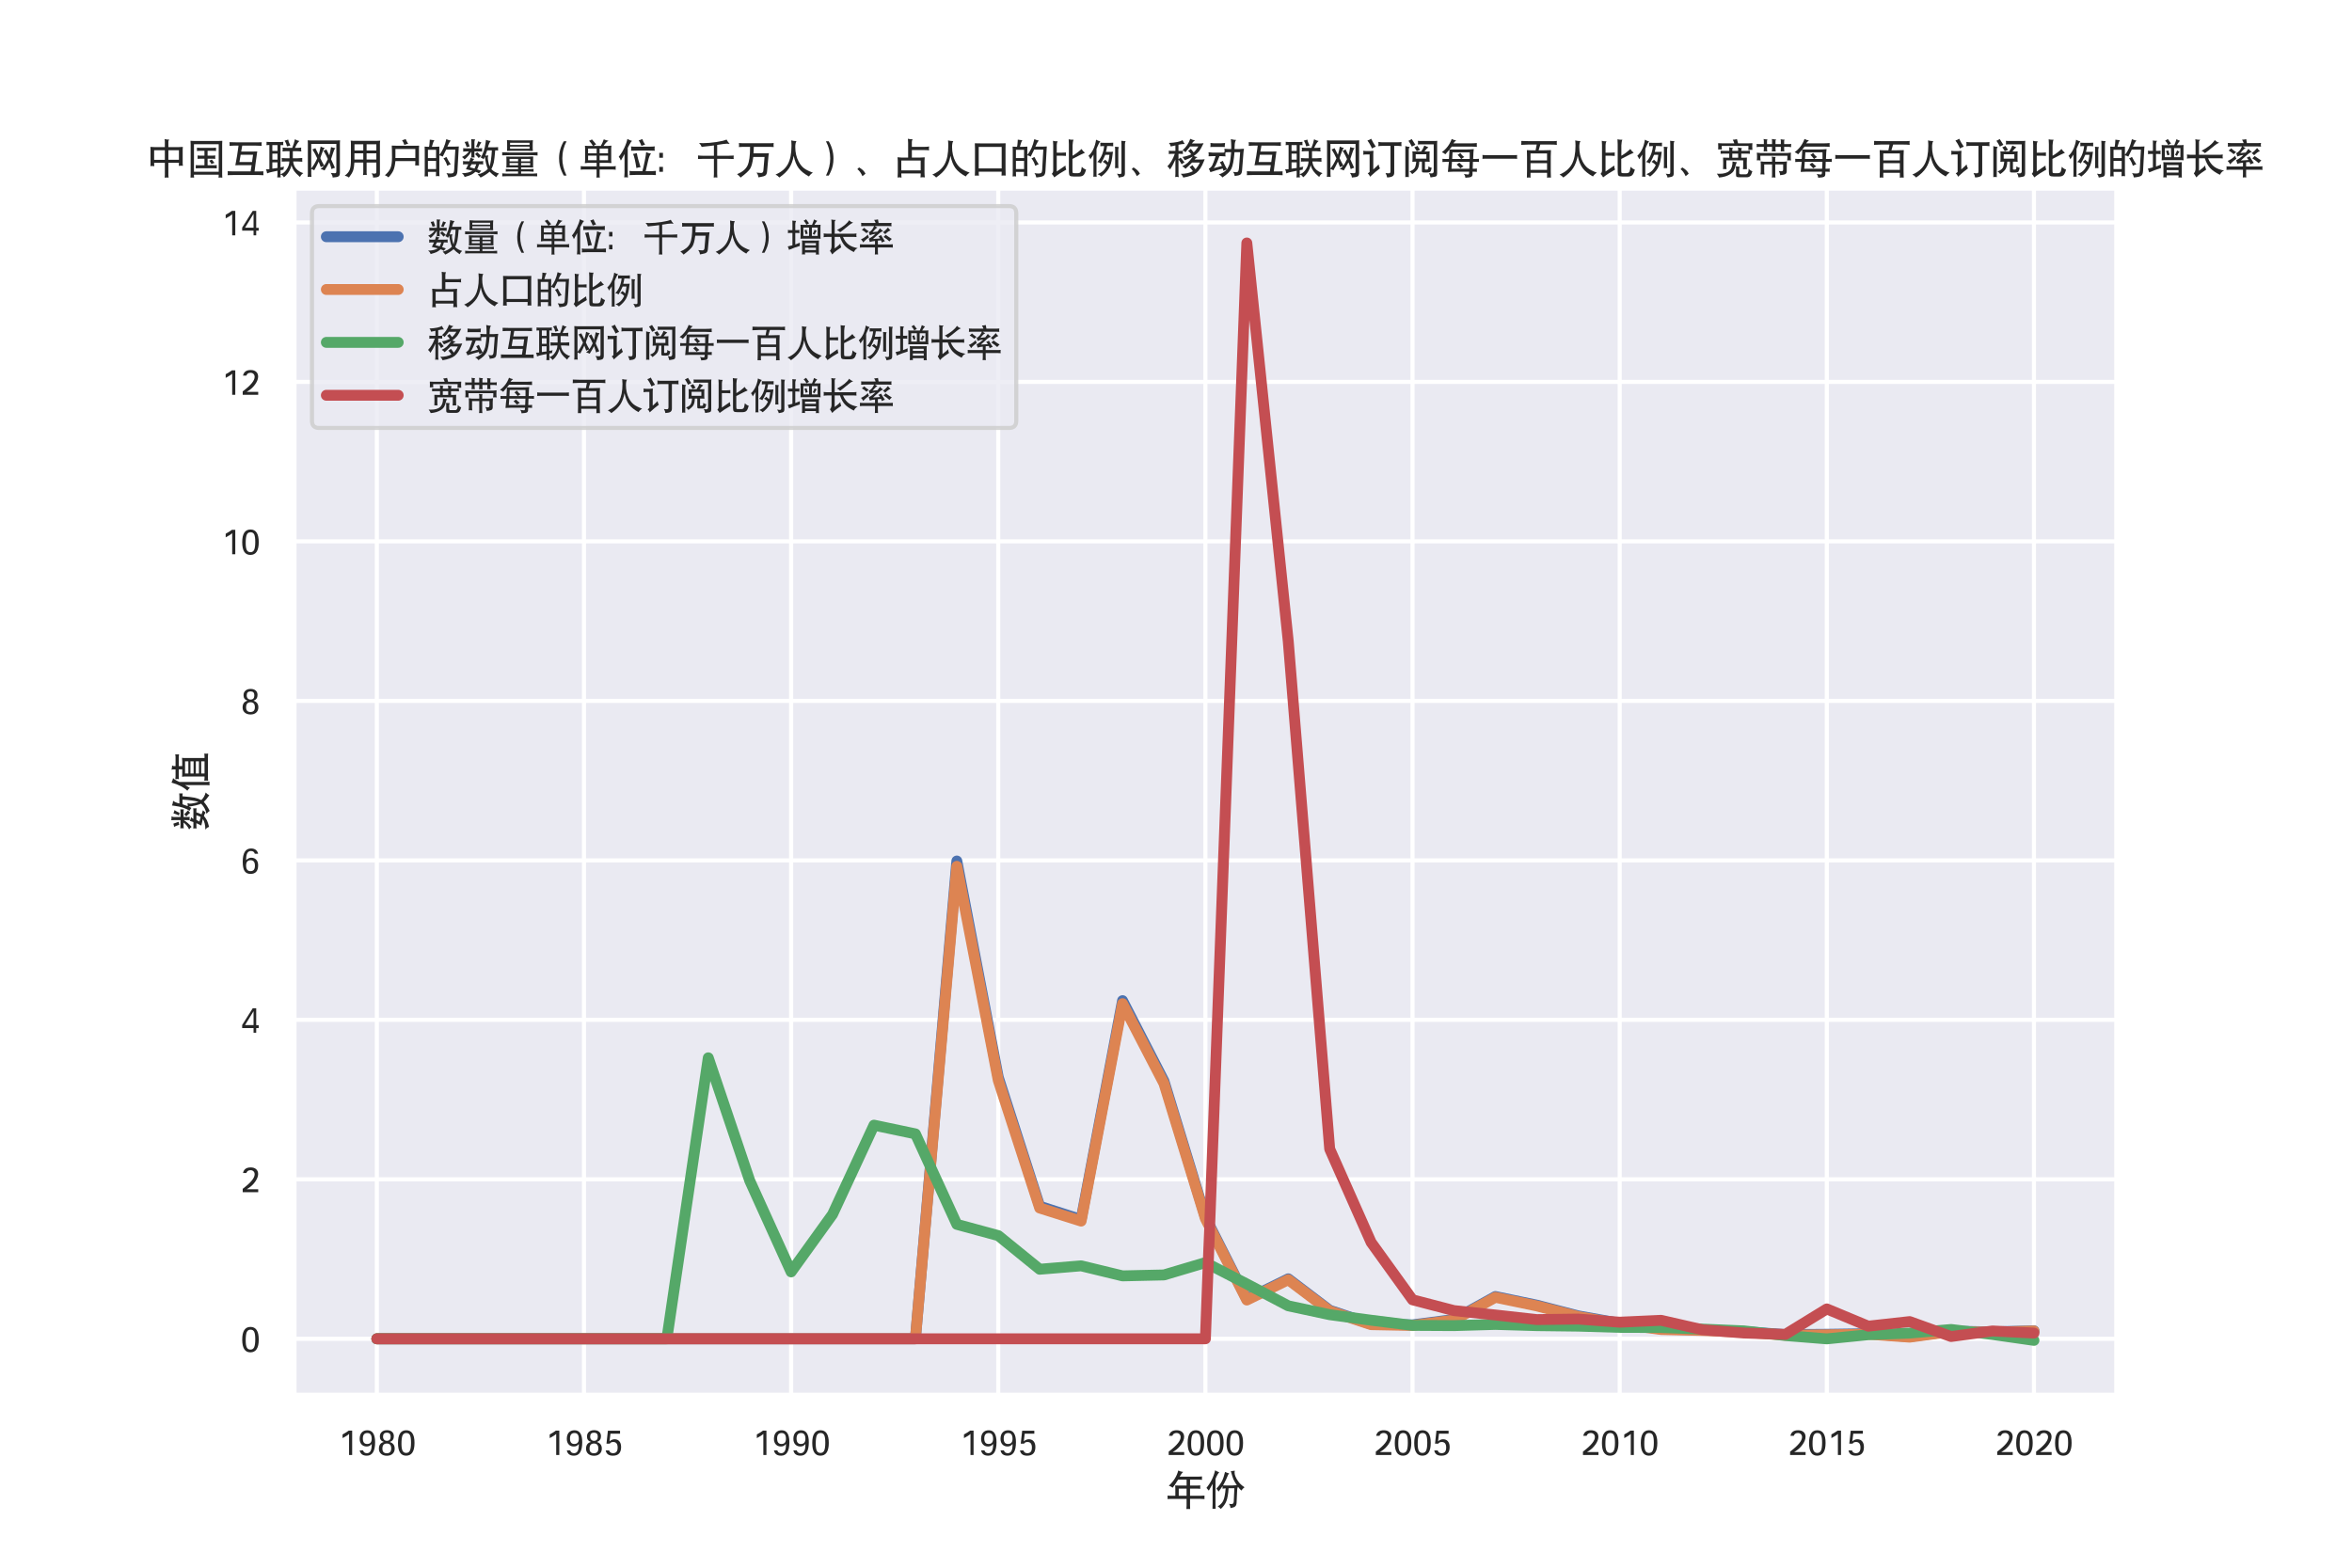 <?xml version="1.0" encoding="utf-8" standalone="no"?>
<!DOCTYPE svg PUBLIC "-//W3C//DTD SVG 1.1//EN"
  "http://www.w3.org/Graphics/SVG/1.1/DTD/svg11.dtd">
<svg xmlns:xlink="http://www.w3.org/1999/xlink" width="864pt" height="576pt" viewBox="0 0 864 576" xmlns="http://www.w3.org/2000/svg" version="1.1">
 <defs>
  <style type="text/css">*{stroke-linejoin: round; stroke-linecap: butt}</style>
 </defs>
 <g id="figure_1">
  <g id="patch_1">
   <path d="M 0 576 
L 864 576 
L 864 0 
L 0 0 
z
" style="fill: #ffffff"/>
  </g>
  <g id="axes_1">
   <g id="patch_2">
    <path d="M 108 512.64 
L 777.6 512.64 
L 777.6 69.12 
L 108 69.12 
z
" style="fill: #eaeaf2"/>
   </g>
   <g id="matplotlib.axis_1">
    <g id="xtick_1">
     <g id="line2d_1">
      <path d="M 138.436 512.64 
L 138.436 69.12 
" clip-path="url(#pd7855b2a21)" style="fill: none; stroke: #ffffff; stroke-width: 1.5; stroke-linecap: round"/>
     </g>
     <g id="text_1">
      <!-- 1980 -->
      <g style="fill: #262626" transform="translate(124.151 534.603) scale(0.132 -0.132)">
       <defs>
        <path id="SIL-Hei-Med-Jian-31" d="M 2469 4250 
L 2469 0 
L 1931 0 
L 1931 3678 
Q 1641 3372 800 2941 
L 800 3575 
Q 1384 3888 1878 4250 
L 2469 4250 
z
" transform="scale(0.016)"/>
        <path id="SIL-Hei-Med-Jian-39" d="M 978 809 
Q 1125 319 1659 319 
Q 2484 319 2484 1778 
L 2488 1922 
Q 2447 1881 2431 1863 
L 2347 1775 
Q 2075 1484 1603 1484 
Q 1050 1484 722 1845 
Q 394 2206 394 2809 
Q 394 3519 745 3912 
Q 1097 4306 1731 4306 
Q 3078 4306 3078 2225 
Q 3078 -116 1638 -116 
Q 603 -116 409 753 
L 397 809 
L 978 809 
z
M 2484 2819 
Q 2484 3828 1734 3828 
Q 947 3828 947 2866 
Q 947 1919 1694 1919 
Q 2484 1919 2484 2819 
z
" transform="scale(0.016)"/>
        <path id="SIL-Hei-Med-Jian-38" d="M 2234 2272 
L 2300 2247 
Q 3103 1963 3103 1128 
Q 3103 553 2737 212 
Q 2372 -128 1750 -128 
Q 1119 -128 739 206 
Q 359 541 359 1094 
Q 359 2025 1166 2259 
L 1234 2278 
L 1169 2300 
Q 522 2519 522 3216 
Q 522 3722 858 4022 
Q 1194 4322 1756 4322 
Q 2316 4322 2636 4042 
Q 2956 3763 2956 3275 
Q 2956 2525 2300 2294 
L 2234 2272 
z
M 2403 3206 
Q 2403 3888 1738 3888 
Q 1075 3888 1075 3188 
Q 1075 2869 1259 2669 
Q 1444 2469 1741 2469 
Q 2403 2469 2403 3206 
z
M 2497 1141 
Q 2497 2000 1738 2000 
Q 966 2000 966 1113 
Q 966 306 1725 306 
Q 2497 306 2497 1141 
z
" transform="scale(0.016)"/>
        <path id="SIL-Hei-Med-Jian-30" d="M 3169 2113 
Q 3169 -116 1713 -116 
Q 294 -116 294 2094 
Q 294 4309 1728 4309 
Q 3169 4309 3169 2113 
z
M 2563 2144 
Q 2563 3078 2380 3454 
Q 2197 3831 1741 3831 
Q 1275 3831 1087 3412 
Q 900 2994 900 1959 
Q 900 1106 1092 734 
Q 1284 363 1725 363 
Q 2178 363 2370 773 
Q 2563 1184 2563 2144 
z
" transform="scale(0.016)"/>
       </defs>
       <use xlink:href="#SIL-Hei-Med-Jian-31"/>
       <use xlink:href="#SIL-Hei-Med-Jian-39" x="54.102"/>
       <use xlink:href="#SIL-Hei-Med-Jian-38" x="108.203"/>
       <use xlink:href="#SIL-Hei-Med-Jian-30" x="162.305"/>
      </g>
     </g>
    </g>
    <g id="xtick_2">
     <g id="line2d_2">
      <path d="M 214.527 512.64 
L 214.527 69.12 
" clip-path="url(#pd7855b2a21)" style="fill: none; stroke: #ffffff; stroke-width: 1.5; stroke-linecap: round"/>
     </g>
     <g id="text_2">
      <!-- 1985 -->
      <g style="fill: #262626" transform="translate(200.242 534.603) scale(0.132 -0.132)">
       <defs>
        <path id="SIL-Hei-Med-Jian-35" d="M 2891 4228 
L 2891 3713 
L 1222 3713 
L 1059 2384 
Q 1491 2744 1931 2744 
Q 2469 2744 2772 2384 
Q 3075 2025 3075 1388 
Q 3075 -119 1641 -119 
Q 591 -119 406 750 
L 397 797 
L 994 797 
L 1009 759 
Q 1163 319 1675 319 
Q 2472 319 2472 1297 
Q 2472 2266 1703 2266 
Q 1303 2266 1131 2013 
L 1106 1978 
L 531 1975 
L 778 4228 
L 2891 4228 
z
" transform="scale(0.016)"/>
       </defs>
       <use xlink:href="#SIL-Hei-Med-Jian-31"/>
       <use xlink:href="#SIL-Hei-Med-Jian-39" x="54.102"/>
       <use xlink:href="#SIL-Hei-Med-Jian-38" x="108.203"/>
       <use xlink:href="#SIL-Hei-Med-Jian-35" x="162.305"/>
      </g>
     </g>
    </g>
    <g id="xtick_3">
     <g id="line2d_3">
      <path d="M 290.618 512.64 
L 290.618 69.12 
" clip-path="url(#pd7855b2a21)" style="fill: none; stroke: #ffffff; stroke-width: 1.5; stroke-linecap: round"/>
     </g>
     <g id="text_3">
      <!-- 1990 -->
      <g style="fill: #262626" transform="translate(276.333 534.603) scale(0.132 -0.132)">
       <use xlink:href="#SIL-Hei-Med-Jian-31"/>
       <use xlink:href="#SIL-Hei-Med-Jian-39" x="54.102"/>
       <use xlink:href="#SIL-Hei-Med-Jian-39" x="108.203"/>
       <use xlink:href="#SIL-Hei-Med-Jian-30" x="162.305"/>
      </g>
     </g>
    </g>
    <g id="xtick_4">
     <g id="line2d_4">
      <path d="M 366.709 512.64 
L 366.709 69.12 
" clip-path="url(#pd7855b2a21)" style="fill: none; stroke: #ffffff; stroke-width: 1.5; stroke-linecap: round"/>
     </g>
     <g id="text_4">
      <!-- 1995 -->
      <g style="fill: #262626" transform="translate(352.424 534.603) scale(0.132 -0.132)">
       <use xlink:href="#SIL-Hei-Med-Jian-31"/>
       <use xlink:href="#SIL-Hei-Med-Jian-39" x="54.102"/>
       <use xlink:href="#SIL-Hei-Med-Jian-39" x="108.203"/>
       <use xlink:href="#SIL-Hei-Med-Jian-35" x="162.305"/>
      </g>
     </g>
    </g>
    <g id="xtick_5">
     <g id="line2d_5">
      <path d="M 442.8 512.64 
L 442.8 69.12 
" clip-path="url(#pd7855b2a21)" style="fill: none; stroke: #ffffff; stroke-width: 1.5; stroke-linecap: round"/>
     </g>
     <g id="text_5">
      <!-- 2000 -->
      <g style="fill: #262626" transform="translate(428.515 534.603) scale(0.132 -0.132)">
       <defs>
        <path id="SIL-Hei-Med-Jian-32" d="M 3075 516 
L 3075 0 
L 378 0 
L 378 591 
L 513 694 
Q 2456 2175 2456 3116 
Q 2456 3434 2256 3632 
Q 2056 3831 1738 3831 
Q 1181 3831 1016 3338 
L 431 3338 
L 456 3428 
Q 684 4309 1769 4309 
Q 2369 4309 2716 4003 
Q 3063 3697 3063 3169 
Q 3063 2569 2570 1853 
Q 2078 1138 1356 691 
L 1078 516 
L 3075 516 
z
" transform="scale(0.016)"/>
       </defs>
       <use xlink:href="#SIL-Hei-Med-Jian-32"/>
       <use xlink:href="#SIL-Hei-Med-Jian-30" x="54.102"/>
       <use xlink:href="#SIL-Hei-Med-Jian-30" x="108.203"/>
       <use xlink:href="#SIL-Hei-Med-Jian-30" x="162.305"/>
      </g>
     </g>
    </g>
    <g id="xtick_6">
     <g id="line2d_6">
      <path d="M 518.891 512.64 
L 518.891 69.12 
" clip-path="url(#pd7855b2a21)" style="fill: none; stroke: #ffffff; stroke-width: 1.5; stroke-linecap: round"/>
     </g>
     <g id="text_6">
      <!-- 2005 -->
      <g style="fill: #262626" transform="translate(504.606 534.603) scale(0.132 -0.132)">
       <use xlink:href="#SIL-Hei-Med-Jian-32"/>
       <use xlink:href="#SIL-Hei-Med-Jian-30" x="54.102"/>
       <use xlink:href="#SIL-Hei-Med-Jian-30" x="108.203"/>
       <use xlink:href="#SIL-Hei-Med-Jian-35" x="162.305"/>
      </g>
     </g>
    </g>
    <g id="xtick_7">
     <g id="line2d_7">
      <path d="M 594.982 512.64 
L 594.982 69.12 
" clip-path="url(#pd7855b2a21)" style="fill: none; stroke: #ffffff; stroke-width: 1.5; stroke-linecap: round"/>
     </g>
     <g id="text_7">
      <!-- 2010 -->
      <g style="fill: #262626" transform="translate(580.697 534.603) scale(0.132 -0.132)">
       <use xlink:href="#SIL-Hei-Med-Jian-32"/>
       <use xlink:href="#SIL-Hei-Med-Jian-30" x="54.102"/>
       <use xlink:href="#SIL-Hei-Med-Jian-31" x="108.203"/>
       <use xlink:href="#SIL-Hei-Med-Jian-30" x="162.305"/>
      </g>
     </g>
    </g>
    <g id="xtick_8">
     <g id="line2d_8">
      <path d="M 671.073 512.64 
L 671.073 69.12 
" clip-path="url(#pd7855b2a21)" style="fill: none; stroke: #ffffff; stroke-width: 1.5; stroke-linecap: round"/>
     </g>
     <g id="text_8">
      <!-- 2015 -->
      <g style="fill: #262626" transform="translate(656.788 534.603) scale(0.132 -0.132)">
       <use xlink:href="#SIL-Hei-Med-Jian-32"/>
       <use xlink:href="#SIL-Hei-Med-Jian-30" x="54.102"/>
       <use xlink:href="#SIL-Hei-Med-Jian-31" x="108.203"/>
       <use xlink:href="#SIL-Hei-Med-Jian-35" x="162.305"/>
      </g>
     </g>
    </g>
    <g id="xtick_9">
     <g id="line2d_9">
      <path d="M 747.164 512.64 
L 747.164 69.12 
" clip-path="url(#pd7855b2a21)" style="fill: none; stroke: #ffffff; stroke-width: 1.5; stroke-linecap: round"/>
     </g>
     <g id="text_9">
      <!-- 2020 -->
      <g style="fill: #262626" transform="translate(732.879 534.603) scale(0.132 -0.132)">
       <use xlink:href="#SIL-Hei-Med-Jian-32"/>
       <use xlink:href="#SIL-Hei-Med-Jian-30" x="54.102"/>
       <use xlink:href="#SIL-Hei-Med-Jian-32" x="108.203"/>
       <use xlink:href="#SIL-Hei-Med-Jian-30" x="162.305"/>
      </g>
     </g>
    </g>
    <g id="text_10">
     <!-- 年份 -->
     <g style="fill: #262626" transform="translate(428.4 552.298) scale(0.144 -0.144)">
      <defs>
       <path id="SIL-Hei-Med-Jian-5e74" d="M 216 659 
Q 228 828 228 925 
Q 228 1013 209 1206 
Q 281 1206 441 1197 
Q 628 1181 669 1181 
L 1456 1181 
L 1456 2372 
Q 1456 2528 1434 2831 
L 1738 2822 
L 2069 2813 
L 3253 2813 
L 3253 3750 
L 1906 3750 
Q 1747 3516 1694 3431 
L 1400 2963 
Q 1322 2838 1034 2466 
Q 759 2681 422 2784 
Q 1600 3881 1919 5209 
Q 2275 5028 2716 4975 
Q 2472 4800 2141 4234 
L 5150 4234 
Q 5200 4234 5431 4247 
Q 5631 4259 5725 4259 
Q 5697 4081 5697 4000 
Q 5697 3903 5722 3725 
Q 5656 3725 5453 3738 
Q 5244 3750 5184 3750 
L 3803 3750 
L 3803 2809 
L 4828 2809 
Q 4919 2809 5159 2822 
Q 5409 2831 5441 2831 
Q 5419 2659 5419 2563 
Q 5419 2481 5444 2300 
Q 5406 2300 5163 2313 
Q 4928 2325 4844 2325 
L 3800 2325 
L 3800 1181 
L 5475 1181 
Q 5522 1181 5766 1197 
Q 5975 1206 6113 1206 
Q 6100 1006 6100 922 
L 6106 653 
Q 5663 688 5475 688 
L 3800 688 
L 3800 -350 
Q 3800 -600 3819 -934 
L 3503 -928 
L 3219 -934 
Q 3250 -606 3250 -363 
L 3250 684 
L 778 684 
Q 688 684 447 672 
Q 369 669 216 659 
z
M 2000 1184 
L 3250 1184 
L 3250 2325 
L 2000 2325 
L 2000 1184 
z
" transform="scale(0.016)"/>
       <path id="SIL-Hei-Med-Jian-4efd" d="M 169 2444 
Q 1200 3688 1547 5238 
Q 1872 5044 2209 4922 
Q 1919 4644 1609 3878 
L 1609 88 
L 1619 -500 
L 1631 -903 
Q 1469 -891 1397 -891 
Q 1300 -891 1128 -903 
L 1150 75 
L 1150 3078 
Q 847 2550 544 2000 
Q 366 2244 169 2444 
z
M 1744 2316 
Q 2334 2928 2626 3490 
Q 2919 4053 3131 4981 
Q 3456 4834 3794 4741 
Q 3650 4609 3578 4425 
Q 3350 3841 3016 3216 
Q 2950 3088 2816 2834 
L 3259 2828 
L 3697 2822 
L 4256 2822 
Q 4522 2822 5006 2872 
Q 4625 3441 4465 3814 
Q 4306 4188 4053 5122 
L 4200 5119 
Q 4356 5119 4688 5181 
Q 4675 5081 4666 5031 
Q 4650 4922 4650 4884 
Q 4650 4353 5163 3575 
Q 5578 2947 6241 2544 
Q 5947 2328 5728 2006 
Q 5441 2284 5194 2613 
Q 5078 2413 5069 2172 
L 4972 53 
Q 4953 -341 4742 -520 
Q 4531 -700 3994 -781 
Q 3994 -428 3750 -103 
Q 3841 -113 3884 -119 
Q 4072 -141 4172 -141 
Q 4503 -141 4522 272 
L 4619 2381 
L 3697 2381 
Q 3619 1047 3358 354 
Q 3097 -338 2456 -919 
Q 2250 -688 1963 -506 
Q 2606 -141 2862 439 
Q 3119 1019 3234 2369 
Q 2972 2347 2725 2319 
Q 2738 2466 2738 2541 
Q 2738 2600 2728 2722 
Q 2431 2259 2100 1850 
Q 1953 2113 1744 2316 
z
" transform="scale(0.016)"/>
      </defs>
      <use xlink:href="#SIL-Hei-Med-Jian-5e74"/>
      <use xlink:href="#SIL-Hei-Med-Jian-4efd" x="100"/>
     </g>
    </g>
   </g>
   <g id="matplotlib.axis_2">
    <g id="ytick_1">
     <g id="line2d_10">
      <path d="M 108 491.902 
L 777.6 491.902 
" clip-path="url(#pd7855b2a21)" style="fill: none; stroke: #ffffff; stroke-width: 1.5; stroke-linecap: round"/>
     </g>
     <g id="text_11">
      <!-- 0 -->
      <g style="fill: #262626" transform="translate(88.358 496.634) scale(0.132 -0.132)">
       <use xlink:href="#SIL-Hei-Med-Jian-30"/>
      </g>
     </g>
    </g>
    <g id="ytick_2">
     <g id="line2d_11">
      <path d="M 108 433.306 
L 777.6 433.306 
" clip-path="url(#pd7855b2a21)" style="fill: none; stroke: #ffffff; stroke-width: 1.5; stroke-linecap: round"/>
     </g>
     <g id="text_12">
      <!-- 2 -->
      <g style="fill: #262626" transform="translate(88.358 438.037) scale(0.132 -0.132)">
       <use xlink:href="#SIL-Hei-Med-Jian-32"/>
      </g>
     </g>
    </g>
    <g id="ytick_3">
     <g id="line2d_12">
      <path d="M 108 374.71 
L 777.6 374.71 
" clip-path="url(#pd7855b2a21)" style="fill: none; stroke: #ffffff; stroke-width: 1.5; stroke-linecap: round"/>
     </g>
     <g id="text_13">
      <!-- 4 -->
      <g style="fill: #262626" transform="translate(88.358 379.441) scale(0.132 -0.132)">
       <defs>
        <path id="SIL-Hei-Med-Jian-34" d="M 2728 4250 
L 2728 1306 
L 3159 1306 
L 3159 809 
L 2728 809 
L 2728 0 
L 2266 0 
L 2266 809 
L 284 809 
L 284 1341 
L 2119 4250 
L 2728 4250 
z
M 2266 1328 
L 2266 3744 
L 784 1328 
L 2266 1328 
z
" transform="scale(0.016)"/>
       </defs>
       <use xlink:href="#SIL-Hei-Med-Jian-34"/>
      </g>
     </g>
    </g>
    <g id="ytick_4">
     <g id="line2d_13">
      <path d="M 108 316.113 
L 777.6 316.113 
" clip-path="url(#pd7855b2a21)" style="fill: none; stroke: #ffffff; stroke-width: 1.5; stroke-linecap: round"/>
     </g>
     <g id="text_14">
      <!-- 6 -->
      <g style="fill: #262626" transform="translate(88.358 320.845) scale(0.132 -0.132)">
       <defs>
        <path id="SIL-Hei-Med-Jian-36" d="M 3063 3384 
L 2481 3384 
L 2463 3438 
Q 2322 3869 1803 3869 
Q 978 3869 978 2425 
L 975 2284 
Q 1013 2319 1031 2334 
Q 1444 2700 1859 2700 
Q 2419 2700 2741 2348 
Q 3063 1997 3063 1378 
Q 3063 -116 1738 -116 
Q 1025 -116 703 384 
Q 381 884 381 1994 
Q 381 4306 1831 4306 
Q 2838 4306 3063 3384 
z
M 2506 1303 
Q 2506 2266 1763 2266 
Q 969 2266 969 1344 
Q 969 363 1738 363 
Q 2506 363 2506 1303 
z
" transform="scale(0.016)"/>
       </defs>
       <use xlink:href="#SIL-Hei-Med-Jian-36"/>
      </g>
     </g>
    </g>
    <g id="ytick_5">
     <g id="line2d_14">
      <path d="M 108 257.517 
L 777.6 257.517 
" clip-path="url(#pd7855b2a21)" style="fill: none; stroke: #ffffff; stroke-width: 1.5; stroke-linecap: round"/>
     </g>
     <g id="text_15">
      <!-- 8 -->
      <g style="fill: #262626" transform="translate(88.358 262.249) scale(0.132 -0.132)">
       <use xlink:href="#SIL-Hei-Med-Jian-38"/>
      </g>
     </g>
    </g>
    <g id="ytick_6">
     <g id="line2d_15">
      <path d="M 108 198.921 
L 777.6 198.921 
" clip-path="url(#pd7855b2a21)" style="fill: none; stroke: #ffffff; stroke-width: 1.5; stroke-linecap: round"/>
     </g>
     <g id="text_16">
      <!-- 10 -->
      <g style="fill: #262626" transform="translate(81.215 203.652) scale(0.132 -0.132)">
       <use xlink:href="#SIL-Hei-Med-Jian-31"/>
       <use xlink:href="#SIL-Hei-Med-Jian-30" x="54.102"/>
      </g>
     </g>
    </g>
    <g id="ytick_7">
     <g id="line2d_16">
      <path d="M 108 140.325 
L 777.6 140.325 
" clip-path="url(#pd7855b2a21)" style="fill: none; stroke: #ffffff; stroke-width: 1.5; stroke-linecap: round"/>
     </g>
     <g id="text_17">
      <!-- 12 -->
      <g style="fill: #262626" transform="translate(81.215 145.056) scale(0.132 -0.132)">
       <use xlink:href="#SIL-Hei-Med-Jian-31"/>
       <use xlink:href="#SIL-Hei-Med-Jian-32" x="54.102"/>
      </g>
     </g>
    </g>
    <g id="ytick_8">
     <g id="line2d_17">
      <path d="M 108 81.728 
L 777.6 81.728 
" clip-path="url(#pd7855b2a21)" style="fill: none; stroke: #ffffff; stroke-width: 1.5; stroke-linecap: round"/>
     </g>
     <g id="text_18">
      <!-- 14 -->
      <g style="fill: #262626" transform="translate(81.215 86.46) scale(0.132 -0.132)">
       <use xlink:href="#SIL-Hei-Med-Jian-31"/>
       <use xlink:href="#SIL-Hei-Med-Jian-34" x="54.102"/>
      </g>
     </g>
    </g>
    <g id="text_19">
     <!-- 数值 -->
     <g style="fill: #262626" transform="translate(74.909 305.28) rotate(-90) scale(0.144 -0.144)">
      <defs>
       <path id="SIL-Hei-Med-Jian-6570" d="M 188 -228 
Q 1269 -228 1897 172 
Q 1328 309 850 416 
Q 1047 788 1231 1200 
L 756 1200 
Q 716 1200 566 1188 
Q 503 1181 375 1175 
Q 400 1353 400 1450 
Q 400 1528 375 1703 
Q 484 1697 541 1691 
Q 672 1678 709 1678 
L 1409 1678 
Q 1506 1969 1594 2256 
Q 1869 2084 2184 2047 
Q 1988 1891 1900 1678 
L 3219 1678 
Q 3272 1678 3422 1691 
Q 3484 1697 3609 1703 
Q 3588 1534 3588 1444 
Q 3588 1356 3613 1175 
Q 3484 1181 3422 1188 
Q 3272 1200 3231 1200 
L 2947 1200 
Q 2834 797 2638 378 
Q 2953 275 3291 159 
Q 3091 -34 2934 -266 
Q 2675 -81 2375 0 
Q 1978 -338 1678 -481 
Q 1378 -625 634 -828 
Q 541 -456 188 -228 
z
M 1484 716 
Q 1850 613 2216 516 
Q 2388 844 2494 1200 
L 1744 1200 
Q 1609 972 1484 716 
z
M 222 2359 
Q 916 2672 1325 3244 
L 838 3244 
Q 778 3244 588 3231 
Q 525 3228 400 3222 
Q 422 3400 422 3497 
Q 422 3578 397 3759 
Q 550 3750 625 3747 
Q 822 3734 897 3734 
L 1719 3734 
L 1719 4775 
Q 1719 4847 1706 5019 
Q 1703 5081 1694 5203 
Q 2028 5156 2334 5156 
Q 2206 5000 2206 4763 
L 2206 3734 
L 3016 3734 
Q 3084 3734 3253 3747 
Q 3316 3750 3444 3759 
Q 3419 3578 3419 3491 
Q 3419 3400 3444 3219 
Q 3300 3228 3228 3231 
Q 3059 3244 3003 3244 
L 2206 3244 
L 2206 2594 
Q 2206 2553 2219 2425 
Q 2222 2372 2228 2266 
Q 2053 2288 1969 2288 
Q 1875 2288 1694 2266 
Q 1703 2347 1706 2388 
Q 1719 2488 1719 2522 
L 1719 3219 
Q 1297 2519 638 1966 
Q 463 2194 222 2359 
z
M 638 4766 
Q 869 4766 1147 4875 
Q 1281 4463 1447 4041 
Q 1197 4003 969 3931 
Q 847 4356 638 4766 
z
M 2303 2816 
Q 2484 2953 2634 3134 
Q 2938 2831 3284 2528 
Q 3063 2394 2888 2194 
Q 2625 2528 2303 2816 
z
M 2456 3981 
Q 2669 4409 2803 4863 
Q 3034 4756 3316 4688 
Q 3044 4322 2875 3869 
Q 2675 3953 2456 3981 
z
M 2719 -419 
Q 3672 -219 4338 450 
Q 4013 1216 3875 2409 
L 3756 2178 
L 3659 1994 
Q 3463 2178 3197 2291 
Q 3794 3122 3997 4716 
L 4044 5094 
Q 4406 4941 4797 4913 
Q 4513 4550 4363 3909 
L 5516 3909 
Q 5578 3909 5753 3922 
Q 5828 3925 5981 3934 
Q 5969 3750 5969 3638 
Q 5969 3563 5981 3388 
Q 5878 3397 5825 3403 
Q 5719 3416 5672 3416 
L 5516 3416 
Q 5403 2031 5295 1500 
Q 5188 969 4909 416 
Q 5366 -78 6119 -281 
Q 5863 -500 5681 -859 
Q 5019 -409 4634 22 
Q 4000 -525 3184 -922 
Q 3006 -634 2719 -419 
z
M 3944 2584 
L 4113 2581 
Q 4222 2581 4422 2619 
Q 4347 2384 4341 2281 
Q 4331 2063 4420 1611 
Q 4509 1159 4625 856 
Q 4900 1788 4981 3416 
L 4244 3416 
Q 4109 3003 3944 2584 
z
" transform="scale(0.016)"/>
       <path id="SIL-Hei-Med-Jian-503c" d="M 153 2641 
Q 981 3491 1450 5169 
Q 1800 4988 2169 4913 
Q 1881 4675 1553 3903 
L 1553 -422 
Q 1553 -588 1578 -906 
Q 1397 -884 1313 -884 
Q 1209 -884 1022 -906 
Q 1047 -625 1047 -513 
L 1047 3009 
Q 800 2563 606 2234 
Q 572 2275 553 2297 
Q 409 2475 250 2578 
Q 216 2597 153 2641 
z
M 1750 -56 
Q 1997 -97 2166 -97 
L 2416 -97 
L 2416 3125 
Q 2416 3294 2384 3491 
Q 2525 3478 2597 3469 
Q 2700 3459 2747 3459 
L 3556 3459 
L 3556 4013 
L 2463 4013 
Q 2278 4013 1988 3984 
Q 2028 4163 2028 4256 
Q 2028 4353 1975 4556 
Q 2284 4522 2484 4522 
L 3553 4522 
L 3553 4872 
Q 3553 5022 3494 5166 
Q 3838 5088 4200 5066 
Q 4081 4950 4081 4800 
L 4081 4522 
L 5591 4522 
Q 5738 4522 5959 4572 
Q 5938 4378 5938 4281 
Q 5938 4178 5966 3972 
Q 5709 4013 5459 4013 
L 4081 4013 
L 4081 3459 
L 4853 3459 
Q 5103 3459 5400 3494 
Q 5366 3259 5366 3138 
L 5366 -97 
L 5600 -97 
Q 5856 -97 6084 -66 
Q 6056 -269 6056 -372 
Q 6056 -472 6084 -672 
Q 5909 -641 5591 -641 
L 2163 -641 
Q 1988 -641 1750 -672 
Q 1772 -466 1772 -356 
Q 1772 -259 1750 -56 
z
M 4841 2144 
L 2900 2144 
L 2900 1647 
L 4841 1647 
L 4841 2144 
z
M 2900 434 
L 2900 -97 
L 4841 -97 
L 4841 434 
L 2900 434 
z
M 2900 794 
L 4841 794 
L 4841 1288 
L 2900 1288 
L 2900 794 
z
M 2900 2481 
L 4841 2481 
L 4841 3009 
L 2900 3009 
L 2900 2481 
z
" transform="scale(0.016)"/>
      </defs>
      <use xlink:href="#SIL-Hei-Med-Jian-6570"/>
      <use xlink:href="#SIL-Hei-Med-Jian-503c" x="100"/>
     </g>
    </g>
   </g>
   <g id="PolyCollection_1"/>
   <g id="PolyCollection_2"/>
   <g id="PolyCollection_3"/>
   <g id="PolyCollection_4"/>
   <g id="line2d_18">
    <path d="M 138.436 491.902 
L 153.655 491.902 
L 168.873 491.902 
L 184.091 491.902 
L 199.309 491.902 
L 214.527 491.902 
L 229.745 491.902 
L 244.964 491.902 
L 260.182 491.902 
L 275.4 491.902 
L 290.618 491.902 
L 305.836 491.902 
L 321.055 491.902 
L 336.273 491.902 
L 351.491 316.36 
L 366.709 395.805 
L 381.927 443.202 
L 397.145 448.086 
L 412.364 367.659 
L 427.582 397.244 
L 442.8 447.223 
L 458.018 477.355 
L 473.236 469.863 
L 488.455 481.429 
L 503.673 486.491 
L 518.891 486.78 
L 534.109 484.8 
L 549.327 476.368 
L 564.545 479.546 
L 579.764 483.483 
L 594.982 486.192 
L 610.2 488.269 
L 625.418 488.617 
L 640.636 489.257 
L 655.855 490.356 
L 671.073 490.245 
L 686.291 490.031 
L 701.509 491.117 
L 716.727 489.104 
L 731.945 489.365 
L 747.164 488.956 
" clip-path="url(#pd7855b2a21)" style="fill: none; stroke: #4c72b0; stroke-width: 4; stroke-linecap: round"/>
   </g>
   <g id="line2d_19">
    <path d="M 138.436 491.902 
L 153.655 491.902 
L 168.873 491.902 
L 184.091 491.902 
L 199.309 491.902 
L 214.527 491.902 
L 229.745 491.902 
L 244.964 491.902 
L 260.182 491.902 
L 275.4 491.902 
L 290.618 491.902 
L 305.836 491.902 
L 321.055 491.902 
L 336.273 491.902 
L 351.491 318.31 
L 366.709 396.929 
L 381.927 443.846 
L 397.145 448.648 
L 412.364 368.771 
L 427.582 398.093 
L 442.8 447.73 
L 458.018 477.653 
L 473.236 470.191 
L 488.455 481.675 
L 503.673 486.704 
L 518.891 486.993 
L 534.109 485.028 
L 549.327 476.654 
L 564.545 479.817 
L 579.764 483.735 
L 594.982 486.428 
L 610.2 488.485 
L 625.418 488.842 
L 640.636 489.478 
L 655.855 490.559 
L 671.073 490.434 
L 686.291 490.213 
L 701.509 491.296 
L 716.727 489.258 
L 731.945 489.472 
L 747.164 489.025 
" clip-path="url(#pd7855b2a21)" style="fill: none; stroke: #dd8452; stroke-width: 4; stroke-linecap: round"/>
   </g>
   <g id="line2d_20">
    <path d="M 138.436 491.902 
L 153.655 491.902 
L 168.873 491.902 
L 184.091 491.902 
L 199.309 491.902 
L 214.527 491.902 
L 229.745 491.902 
L 244.964 491.902 
L 260.182 388.664 
L 275.4 433.766 
L 290.618 467.323 
L 305.836 446.182 
L 321.055 413.411 
L 336.273 416.61 
L 351.491 449.851 
L 366.709 453.988 
L 381.927 466.347 
L 397.145 465.091 
L 412.364 468.782 
L 427.582 468.438 
L 442.8 463.909 
L 458.018 471.764 
L 473.236 479.786 
L 488.455 483.04 
L 503.673 485.075 
L 518.891 486.975 
L 534.109 487.06 
L 549.327 486.617 
L 564.545 487.066 
L 579.764 487.251 
L 594.982 487.707 
L 610.2 487.75 
L 625.418 488.346 
L 640.636 489 
L 655.855 490.71 
L 671.073 491.923 
L 686.291 490.406 
L 701.509 489.804 
L 716.727 488.478 
L 731.945 490.313 
L 747.164 492.48 
" clip-path="url(#pd7855b2a21)" style="fill: none; stroke: #55a868; stroke-width: 4; stroke-linecap: round"/>
   </g>
   <g id="line2d_21">
    <path d="M 138.436 491.902 
L 153.655 491.902 
L 168.873 491.902 
L 184.091 491.902 
L 199.309 491.902 
L 214.527 491.902 
L 229.745 491.902 
L 244.964 491.902 
L 260.182 491.902 
L 275.4 491.902 
L 290.618 491.902 
L 305.836 491.902 
L 321.055 491.902 
L 336.273 491.902 
L 351.491 491.902 
L 366.709 491.902 
L 381.927 491.902 
L 397.145 491.902 
L 412.364 491.902 
L 427.582 491.902 
L 442.8 491.902 
L 458.018 89.28 
L 473.236 235.629 
L 488.455 422.152 
L 503.673 456.454 
L 518.891 477.577 
L 534.109 481.538 
L 549.327 483.153 
L 564.545 484.843 
L 579.764 484.649 
L 594.982 485.801 
L 610.2 485.113 
L 625.418 488.584 
L 640.636 489.781 
L 655.855 490.275 
L 671.073 480.926 
L 686.291 487.259 
L 701.509 485.576 
L 716.727 491.062 
L 731.945 489.027 
L 747.164 489.789 
" clip-path="url(#pd7855b2a21)" style="fill: none; stroke: #c44e52; stroke-width: 4; stroke-linecap: round"/>
   </g>
   <g id="patch_3">
    <path d="M 108 512.64 
L 108 69.12 
" style="fill: none; stroke: #ffffff; stroke-width: 1.875; stroke-linejoin: miter; stroke-linecap: square"/>
   </g>
   <g id="patch_4">
    <path d="M 777.6 512.64 
L 777.6 69.12 
" style="fill: none; stroke: #ffffff; stroke-width: 1.875; stroke-linejoin: miter; stroke-linecap: square"/>
   </g>
   <g id="patch_5">
    <path d="M 108 512.64 
L 777.6 512.64 
" style="fill: none; stroke: #ffffff; stroke-width: 1.875; stroke-linejoin: miter; stroke-linecap: square"/>
   </g>
   <g id="patch_6">
    <path d="M 108 69.12 
L 777.6 69.12 
" style="fill: none; stroke: #ffffff; stroke-width: 1.875; stroke-linejoin: miter; stroke-linecap: square"/>
   </g>
   <g id="text_20">
    <!-- 中国互联网用户的数量（单位：千万人）、占人口的比例、移动互联网订阅每一百人比例、宽带每一百人订阅比例的增长率 -->
    <g style="fill: #262626" transform="translate(54 63.12) scale(0.144 -0.144)">
     <defs>
      <path id="SIL-Hei-Med-Jian-4e2d" d="M 538 903 
Q 547 1006 550 1056 
Q 563 1194 563 1247 
L 563 3553 
Q 563 3763 538 3972 
Q 941 3941 1128 3941 
L 2844 3941 
L 2844 4859 
Q 2844 5041 2791 5216 
Q 3169 5131 3550 5131 
Q 3409 4978 3409 4813 
L 3409 3941 
L 5134 3941 
Q 5397 3941 5713 3972 
Q 5688 3759 5688 3541 
L 5688 1281 
Q 5688 1206 5725 953 
Q 5525 975 5431 975 
Q 5306 975 5069 944 
Q 5094 1191 5094 1303 
L 5094 1431 
L 3406 1431 
L 3406 -544 
Q 3406 -734 3447 -928 
Q 3256 -909 3156 -909 
Q 3044 -909 2816 -934 
Q 2847 -691 2847 -522 
L 2847 1434 
L 1138 1434 
L 1138 1244 
Q 1138 1094 1169 894 
Q 938 925 822 925 
Q 728 925 538 903 
z
M 1138 3431 
L 1138 1909 
L 2844 1909 
L 2844 3431 
L 1138 3431 
z
M 3409 1913 
L 5091 1913 
L 5091 3434 
L 3409 3434 
L 3409 1913 
z
" transform="scale(0.016)"/>
      <path id="SIL-Hei-Med-Jian-56fd" d="M 1706 3841 
Q 2006 3816 2197 3816 
L 4256 3816 
Q 4506 3816 4766 3841 
Q 4753 3669 4753 3581 
Q 4753 3497 4766 3325 
Q 4434 3347 4269 3347 
L 3409 3347 
L 3409 2572 
L 4188 2572 
Q 4425 2572 4644 2606 
Q 4622 2422 4622 2334 
Q 4622 2241 4641 2066 
Q 4363 2088 4181 2088 
L 3409 2088 
L 3409 1041 
L 4441 1041 
Q 4600 1041 4884 1063 
Q 4863 888 4863 800 
Q 4863 713 4884 541 
Q 4566 563 4413 563 
L 1938 563 
Q 1763 563 1516 541 
Q 1528 716 1528 803 
Q 1528 891 1516 1063 
Q 1756 1041 1972 1041 
L 2909 1041 
L 2909 2088 
L 2306 2088 
Q 2056 2088 1816 2066 
Q 1825 2225 1825 2313 
Q 1825 2403 1809 2600 
Q 1928 2591 1988 2588 
Q 2159 2572 2231 2572 
L 2909 2572 
L 2909 3347 
L 2184 3347 
Q 2028 3347 1706 3325 
Q 1719 3497 1719 3581 
Q 1719 3669 1706 3841 
z
M 4088 1950 
Q 4238 1728 4506 1419 
Q 4259 1350 4028 1234 
Q 3891 1506 3666 1766 
Q 3894 1841 4088 1950 
z
M 684 4941 
Q 978 4916 1244 4916 
L 5128 4916 
Q 5422 4916 5756 4941 
Q 5734 4688 5734 4403 
L 5734 -428 
Q 5734 -709 5756 -938 
Q 5559 -913 5475 -913 
Q 5359 -913 5156 -938 
Q 5178 -750 5178 -653 
L 5178 -466 
L 1234 -466 
L 1234 -653 
Q 1234 -750 1259 -931 
Q 1056 -916 959 -916 
Q 863 -916 684 -928 
Q 709 -653 709 -450 
L 709 4403 
Q 709 4625 684 4941 
z
M 1238 4397 
L 1238 9 
L 5184 9 
L 5184 4397 
L 1238 4397 
z
" transform="scale(0.016)"/>
      <path id="SIL-Hei-Med-Jian-4e92" d="M 356 -541 
Q 381 -328 381 -216 
Q 381 -119 356 88 
L 1181 66 
L 4019 66 
L 4178 1059 
L 2225 1059 
L 1847 1047 
L 1581 1038 
L 1644 1353 
Q 1875 2525 2019 3619 
L 2091 4172 
L 1316 4172 
Q 988 4172 659 4138 
Q 672 4303 672 4400 
Q 672 4500 647 4722 
L 1097 4713 
L 1644 4700 
L 4931 4700 
L 5294 4700 
L 5791 4713 
Q 5769 4519 5769 4431 
Q 5769 4328 5788 4141 
Q 5191 4172 4869 4172 
L 2684 4172 
L 2516 3222 
L 4225 3222 
L 4688 3234 
L 5075 3244 
Q 4966 2559 4797 1219 
L 4650 56 
L 5450 56 
Q 5694 56 6059 75 
Q 6047 -106 6047 -216 
Q 6047 -316 6069 -547 
Q 5625 -519 5344 -519 
L 1169 -519 
L 647 -531 
L 356 -541 
z
M 2238 1556 
L 4250 1556 
L 4409 2716 
L 2431 2716 
L 2238 1556 
z
" transform="scale(0.016)"/>
      <path id="SIL-Hei-Med-Jian-8054" d="M 209 397 
L 384 394 
Q 503 394 763 419 
L 763 4263 
L 547 4263 
Q 428 4263 291 4247 
Q 316 4450 316 4544 
Q 316 4628 303 4775 
Q 631 4750 738 4750 
L 2581 4750 
Q 2759 4750 2988 4781 
Q 2963 4603 2963 4519 
Q 2963 4425 2988 4244 
Q 2791 4259 2719 4259 
L 2538 4259 
L 2538 706 
L 3119 816 
Q 3034 700 3019 450 
L 3009 341 
Q 2772 303 2538 253 
L 2538 -384 
Q 3069 -259 3503 370 
Q 3938 1000 3938 1647 
L 3409 1647 
Q 3059 1647 2734 1625 
Q 2750 1806 2750 1894 
Q 2750 1997 2731 2194 
Q 3059 2159 3331 2159 
L 3978 2159 
L 3978 3288 
L 3559 3288 
Q 3194 3288 2850 3244 
Q 2894 3459 2894 3569 
Q 2894 3663 2859 3856 
Q 3306 3813 3509 3813 
L 4403 3813 
Q 4700 4513 4828 5184 
Q 5159 4994 5553 4909 
Q 5247 4669 4953 4050 
Q 4916 3972 4838 3813 
L 5250 3813 
Q 5516 3813 5841 3859 
Q 5819 3681 5819 3584 
Q 5819 3475 5859 3244 
Q 5441 3288 5206 3288 
L 4500 3288 
L 4500 2159 
L 5259 2159 
Q 5584 2159 6006 2203 
Q 5997 2013 5997 1900 
Q 5997 1813 6009 1606 
Q 5519 1647 5244 1647 
L 4553 1647 
Q 4681 281 6178 -222 
Q 5822 -425 5644 -822 
L 5547 -741 
Q 4984 -263 4718 109 
Q 4453 481 4278 1038 
Q 4163 484 3825 -53 
Q 3488 -591 3072 -881 
Q 2906 -503 2541 -431 
L 2541 -631 
Q 2541 -716 2559 -906 
Q 2384 -888 2303 -888 
Q 2203 -888 2019 -906 
Q 2028 -781 2034 -719 
Q 2053 -531 2053 -472 
L 2053 163 
Q 1594 63 1359 19 
Q 722 -106 406 -253 
Q 325 197 209 397 
z
M 1234 503 
L 2053 609 
L 2053 1506 
L 1234 1506 
L 1234 503 
z
M 1238 1938 
L 2056 1938 
L 2056 2900 
L 1238 2900 
L 1238 1938 
z
M 1234 3325 
L 2056 3325 
L 2056 4259 
L 1234 4259 
L 1234 3325 
z
M 3181 4963 
Q 3488 5028 3766 5131 
Q 3809 4759 4113 4188 
Q 3847 4144 3566 4053 
Q 3441 4625 3181 4963 
z
" transform="scale(0.016)"/>
      <path id="SIL-Hei-Med-Jian-7f51" d="M 616 -822 
Q 647 -600 647 -347 
L 647 4600 
Q 647 4706 622 5019 
Q 859 4994 1100 4994 
L 5278 4994 
Q 5525 4994 5781 5019 
Q 5756 4803 5756 4613 
L 5756 -128 
Q 5756 -578 5539 -726 
Q 5322 -875 4603 -916 
Q 4584 -547 4297 -184 
Q 4675 -231 4891 -231 
Q 5081 -231 5134 -168 
Q 5188 -106 5188 119 
L 5188 4450 
L 1184 4450 
L 1184 534 
Q 1663 1094 2141 2141 
Q 1834 2847 1369 3572 
Q 1631 3653 1847 3769 
Q 2094 3256 2375 2716 
Q 2547 3259 2684 4028 
Q 2988 3863 3328 3794 
Q 3159 3638 3000 3206 
L 2766 2581 
Q 2731 2484 2638 2175 
Q 2856 1666 3256 988 
Q 3519 1347 3831 2028 
Q 3597 2594 3269 3131 
L 3134 3353 
Q 3384 3434 3597 3575 
Q 3819 3100 4066 2628 
Q 4206 3075 4341 3944 
Q 4663 3822 5034 3769 
Q 4831 3553 4691 3069 
Q 4681 3044 4494 2481 
Q 4441 2328 4344 2009 
Q 4600 1456 4691 1256 
L 4969 641 
Q 4684 572 4419 425 
Q 4263 1003 4066 1516 
Q 3700 834 3309 216 
Q 3003 375 2675 434 
Q 2984 656 3219 950 
Q 2950 878 2706 744 
Q 2544 1213 2375 1625 
Q 2044 913 1663 238 
Q 1422 372 1188 450 
L 1188 -356 
Q 1188 -544 1219 -822 
Q 1019 -788 913 -788 
Q 816 -788 616 -822 
z
" transform="scale(0.016)"/>
      <path id="SIL-Hei-Med-Jian-7528" d="M 275 -616 
Q 853 -209 1058 292 
Q 1263 794 1263 1809 
L 1263 4613 
Q 1263 4647 1244 4797 
Q 1238 4856 1231 4969 
Q 1569 4931 1706 4931 
L 5319 4931 
Q 5725 4931 5925 4963 
Q 5888 4775 5888 4566 
L 5888 -316 
Q 5888 -647 5639 -784 
Q 5391 -922 4797 -922 
Q 4797 -534 4538 -256 
L 4691 -272 
Q 4931 -297 5069 -297 
Q 5316 -297 5316 3 
L 5316 1478 
L 3763 1478 
L 3763 -156 
Q 3763 -291 3794 -519 
Q 3606 -488 3509 -488 
Q 3403 -488 3184 -531 
Q 3234 -300 3234 -31 
L 3234 1478 
L 1816 1478 
Q 1763 616 1597 159 
Q 1431 -297 941 -928 
Q 763 -734 275 -616 
z
M 1831 4391 
L 1831 3397 
L 3234 3397 
L 3234 4391 
L 1831 4391 
z
M 1822 1959 
L 3234 1959 
L 3234 2944 
L 1822 2944 
L 1822 1959 
z
M 3763 4384 
L 3763 3397 
L 5316 3397 
L 5316 4384 
L 3763 4384 
z
M 3759 2944 
L 3759 1959 
L 5316 1959 
L 5316 2944 
L 3759 2944 
z
" transform="scale(0.016)"/>
      <path id="SIL-Hei-Med-Jian-6237" d="M 428 -547 
Q 1094 9 1328 593 
Q 1563 1178 1563 2288 
Q 1563 3547 1525 4178 
L 1859 4169 
L 2219 4159 
L 5125 4159 
L 5559 4159 
L 5884 4169 
Q 5875 4050 5872 3988 
Q 5859 3841 5859 3794 
L 5859 1428 
L 5859 1178 
Q 5859 1144 5872 1003 
Q 5641 1019 5531 1019 
L 5259 1013 
Q 5281 1284 5281 1538 
L 5281 1703 
L 2109 1703 
Q 2013 769 1792 251 
Q 1572 -266 1003 -894 
Q 750 -663 428 -547 
z
M 2109 2197 
L 5281 2197 
L 5281 3634 
L 2109 3634 
L 2109 2197 
z
M 3169 5038 
Q 3450 5084 3738 5225 
Q 3919 4822 4138 4466 
Q 3809 4419 3538 4275 
Q 3406 4681 3169 5038 
z
" transform="scale(0.016)"/>
      <path id="SIL-Hei-Med-Jian-7684" d="M 516 -750 
L 522 -534 
L 534 -216 
L 534 3394 
Q 534 3750 513 4016 
Q 663 4006 734 4003 
Q 925 3988 972 3988 
L 1216 3988 
Q 1275 4191 1297 4547 
L 1319 4822 
Q 1322 4894 1334 5122 
Q 1681 5063 2069 5028 
Q 1872 4772 1709 4116 
L 1678 3988 
L 2181 3988 
Q 2328 3988 2609 4003 
L 2856 4016 
L 2856 2709 
Q 3634 3613 3972 5200 
Q 4231 5081 4691 4972 
Q 4534 4831 4381 4519 
L 4225 4200 
Q 4203 4153 4141 4016 
L 5316 4016 
Q 5559 4016 5978 4038 
Q 5956 3897 5950 3850 
L 5938 3619 
L 5747 134 
Q 5713 -450 5455 -634 
Q 5197 -819 4294 -906 
Q 4197 -469 3988 -213 
Q 4372 -278 4644 -278 
Q 4978 -278 5092 -161 
Q 5206 -44 5228 319 
L 5406 3531 
L 3947 3531 
L 3872 3372 
Q 3591 2778 3400 2416 
Q 3172 2556 2856 2628 
L 2856 -156 
Q 2856 -225 2869 -450 
Q 2881 -666 2881 -709 
Q 2694 -675 2603 -675 
Q 2503 -675 2313 -709 
Q 2334 -384 2334 -13 
L 1044 -13 
L 1044 -225 
Q 1044 -316 1056 -522 
L 1066 -744 
Q 891 -722 803 -722 
Q 706 -722 516 -750 
z
M 2338 3506 
L 1041 3506 
L 1041 2181 
L 2338 2181 
L 2338 3506 
z
M 1041 431 
L 2341 431 
L 2341 1731 
L 1041 1731 
L 1041 431 
z
M 3519 2147 
Q 3791 2219 3975 2378 
Q 4063 2228 4084 2188 
L 4294 1788 
Q 4400 1584 4669 1197 
Q 4416 1122 4119 950 
Q 3947 1575 3519 2147 
z
" transform="scale(0.016)"/>
      <path id="SIL-Hei-Med-Jian-91cf" d="M 375 -728 
Q 403 -559 403 -484 
Q 403 -403 381 -253 
Q 766 -297 1159 -297 
L 2916 -297 
L 2916 53 
L 1669 53 
L 1250 41 
L 944 31 
Q 963 172 963 241 
Q 963 309 947 444 
Q 1319 425 1681 425 
L 2916 425 
L 2916 697 
L 1669 697 
Q 1506 697 1238 681 
L 1038 672 
Q 1063 897 1063 1078 
L 1063 1900 
Q 1063 2153 1038 2431 
Q 1347 2413 1863 2413 
L 4316 2413 
Q 4750 2413 5328 2441 
Q 5309 2128 5309 1934 
L 5309 1084 
L 5309 850 
Q 5309 816 5328 681 
L 4956 688 
L 4450 697 
L 3394 697 
L 3394 422 
L 4753 422 
Q 5150 422 5388 456 
Q 5378 316 5378 234 
Q 5378 166 5391 13 
Q 5056 53 4669 53 
L 3394 53 
L 3394 -297 
L 5209 -297 
Q 5497 -297 5959 -250 
Q 5953 -378 5953 -456 
Q 5953 -541 5969 -728 
Q 5597 -703 5200 -703 
L 1169 -703 
Q 822 -703 375 -728 
z
M 1556 1050 
L 2919 1050 
L 2919 1400 
L 1556 1400 
L 1556 1050 
z
M 1556 2053 
L 1556 1669 
L 2919 1669 
L 2919 2053 
L 1556 2053 
z
M 3397 1050 
L 4841 1050 
L 4841 1400 
L 3397 1400 
L 3397 1050 
z
M 3397 1669 
L 4841 1669 
L 4841 2053 
L 3397 2053 
L 3397 1669 
z
M 372 2622 
Q 391 2784 391 2866 
Q 391 2947 372 3116 
Q 1053 3072 1747 3072 
L 4541 3072 
Q 5278 3072 6028 3131 
Q 6016 2953 6016 2866 
Q 6016 2778 6028 2600 
Q 5400 2659 4588 2659 
L 1713 2659 
Q 963 2659 372 2622 
z
M 1153 3328 
Q 1153 3350 1159 3497 
Q 1169 3669 1169 3725 
L 1169 4500 
Q 1169 4747 1144 5050 
Q 1788 5009 2022 5009 
L 4259 5009 
L 4822 5006 
L 5278 5034 
Q 5269 4863 5263 4778 
Q 5247 4578 5247 4513 
L 5247 3700 
Q 5247 3563 5269 3319 
Q 4863 3350 4344 3350 
L 1950 3350 
Q 1528 3350 1153 3328 
z
M 1638 4625 
L 1638 4288 
L 4741 4288 
L 4741 4625 
L 1638 4625 
z
M 1638 4013 
L 1638 3678 
L 4741 3678 
L 4741 4013 
L 1638 4013 
z
" transform="scale(0.016)"/>
      <path id="SIL-Hei-Med-Jian-ff08" d="M 4400 4866 
Q 3719 3628 3719 2144 
Q 3719 775 4363 -534 
L 4394 -600 
L 3947 -600 
Q 3881 -494 3778 -272 
L 3622 63 
Q 3200 975 3200 2153 
Q 3200 3597 3953 4866 
L 4400 4866 
z
" transform="scale(0.016)"/>
      <path id="SIL-Hei-Med-Jian-5355" d="M 384 894 
Q 703 866 869 866 
L 2938 866 
L 2938 1422 
L 1509 1422 
Q 1303 1422 1063 1375 
Q 1100 1619 1100 1822 
L 1100 3722 
Q 1100 3834 1078 4153 
Q 1413 4128 1516 4128 
L 2356 4128 
Q 2088 4575 1728 4950 
Q 1941 5000 2191 5163 
Q 2259 5084 2291 5050 
L 2513 4800 
L 2788 4466 
Q 2803 4447 2863 4381 
Q 2641 4288 2447 4125 
L 3600 4125 
Q 3894 4631 4078 5175 
Q 4353 5047 4834 4947 
Q 4447 4759 4044 4128 
L 4769 4128 
Q 5025 4128 5300 4169 
Q 5288 4013 5278 3938 
Q 5263 3784 5263 3713 
L 5263 1806 
Q 5263 1631 5294 1391 
Q 4947 1422 4778 1422 
L 3413 1422 
L 3413 863 
L 5456 863 
Q 5781 863 6000 913 
Q 5963 709 5963 613 
Q 5963 516 5994 328 
Q 5594 369 5447 369 
L 3416 369 
L 3416 -625 
Q 3416 -744 3444 -931 
Q 3269 -906 3181 -906 
Q 3088 -906 2909 -931 
Q 2931 -688 2931 -588 
L 2931 369 
L 878 369 
Q 669 369 384 341 
Q 416 525 416 622 
Q 416 709 384 894 
z
M 1575 1847 
L 2938 1847 
L 2938 2578 
L 1575 2578 
L 1575 1847 
z
M 1575 2947 
L 2941 2947 
L 2941 3703 
L 1575 3703 
L 1575 2947 
z
M 3413 1847 
L 4753 1847 
L 4753 2578 
L 3413 2578 
L 3413 1847 
z
M 3413 2953 
L 4756 2953 
L 4756 3703 
L 3413 3703 
L 3413 2953 
z
" transform="scale(0.016)"/>
      <path id="SIL-Hei-Med-Jian-4f4d" d="M 213 2397 
Q 672 2934 1073 3764 
Q 1475 4594 1588 5234 
Q 1963 5031 2341 4919 
Q 2134 4791 1750 4019 
L 1647 3809 
L 1647 -203 
Q 1647 -503 1681 -919 
Q 1469 -869 1375 -869 
Q 1272 -869 1091 -900 
Q 1138 -459 1138 -144 
L 1138 2834 
Q 766 2134 594 1853 
L 550 1784 
Q 453 2131 213 2397 
z
M 1928 -531 
Q 1963 -322 1963 -222 
Q 1963 -97 1922 141 
Q 2281 94 2363 94 
L 3116 94 
L 3984 94 
Q 4150 659 4365 1751 
Q 4581 2844 4581 3131 
Q 4981 2953 5369 2897 
Q 5081 2634 4878 1681 
Q 4800 1325 4528 169 
L 4509 94 
L 5422 94 
Q 5728 94 6138 147 
Q 6125 -81 6125 -200 
Q 6125 -306 6138 -525 
Q 5838 -491 5472 -491 
L 3109 -491 
Q 2491 -491 1928 -531 
z
M 2181 3359 
Q 2200 3572 2200 3681 
Q 2200 3800 2175 4044 
Q 2503 4006 2594 4006 
L 3025 4006 
L 5100 4006 
Q 5650 4006 5956 4053 
Q 5925 3819 5925 3697 
Q 5925 3588 5956 3359 
Q 5575 3381 5125 3381 
L 3084 3381 
Q 2628 3381 2181 3359 
z
M 2503 2850 
Q 2813 2888 3097 2984 
Q 3234 2141 3688 728 
Q 3394 728 3031 597 
Q 2772 2256 2503 2850 
z
M 3403 5013 
Q 3706 5084 3972 5222 
Q 4066 4900 4416 4331 
Q 4116 4253 3831 4138 
Q 3697 4534 3403 5013 
z
" transform="scale(0.016)"/>
      <path id="SIL-Hei-Med-Jian-ff1a" d="M 1013 3022 
L 1013 2238 
L 428 2238 
L 428 3022 
L 1013 3022 
z
M 1013 784 
L 1013 0 
L 428 0 
L 428 784 
L 1013 784 
z
" transform="scale(0.016)"/>
      <path id="SIL-Hei-Med-Jian-5343" d="M 350 2038 
Q 363 2238 363 2331 
Q 363 2428 353 2603 
Q 809 2556 1213 2556 
L 2888 2556 
L 2888 4203 
Q 2472 4144 2319 4128 
L 1206 4006 
Q 1175 4000 941 3963 
Q 806 4319 522 4594 
Q 881 4566 1138 4566 
Q 2106 4566 3276 4744 
Q 4447 4922 4906 5138 
Q 5063 4822 5397 4444 
Q 5119 4484 4991 4484 
Q 4559 4484 3409 4284 
L 3409 2553 
L 5088 2553 
Q 5575 2553 6056 2591 
Q 6022 2397 6022 2306 
Q 6022 2209 6047 2038 
Q 5678 2069 4938 2069 
L 3409 2069 
L 3409 -341 
Q 3409 -422 3425 -666 
Q 3428 -750 3438 -919 
Q 3244 -894 3150 -894 
Q 3050 -894 2853 -919 
Q 2863 -741 2872 -650 
Q 2888 -431 2888 -363 
L 2888 2069 
L 1281 2069 
Q 769 2069 350 2038 
z
" transform="scale(0.016)"/>
      <path id="SIL-Hei-Med-Jian-4e07" d="M 328 -384 
Q 1578 128 1992 993 
Q 2406 1859 2406 3972 
L 1119 3972 
Q 903 3972 625 3944 
Q 644 4147 644 4256 
Q 644 4359 622 4584 
Q 906 4559 1119 4559 
L 5756 4559 
Q 5919 4559 6169 4584 
Q 6144 4372 6144 4263 
Q 6144 4159 6169 3947 
Q 5906 3972 5706 3972 
L 3000 3972 
L 2975 3441 
L 2950 2944 
L 4966 2944 
Q 5138 2944 5403 2969 
L 5366 2719 
Q 5338 2528 5331 2447 
L 5113 31 
Q 5072 -397 4869 -564 
Q 4666 -731 4069 -828 
Q 3956 -847 3731 -884 
Q 3706 -472 3425 -131 
Q 3581 -147 3659 -153 
Q 3991 -188 4163 -188 
Q 4494 -188 4528 222 
L 4709 2366 
L 2916 2366 
Q 2744 1028 2425 509 
Q 2106 -9 888 -922 
Q 656 -606 328 -384 
z
" transform="scale(0.016)"/>
      <path id="SIL-Hei-Med-Jian-4eba" d="M 213 -441 
Q 1572 128 2165 1200 
Q 2759 2272 2759 4156 
Q 2759 4606 2713 5003 
Q 3116 4897 3550 4897 
Q 3359 4600 3359 3963 
Q 3359 2650 3894 1634 
Q 4253 956 4728 586 
Q 5203 216 6166 -138 
Q 5775 -381 5544 -747 
Q 4431 -138 3898 582 
Q 3366 1303 3109 2547 
Q 2900 1378 2384 597 
Q 1869 -184 822 -913 
Q 572 -622 213 -441 
z
" transform="scale(0.016)"/>
      <path id="SIL-Hei-Med-Jian-ff09" d="M 2000 4866 
L 2447 4866 
Q 3200 3584 3200 2116 
Q 3200 919 2759 9 
L 2606 -313 
Q 2513 -506 2453 -600 
L 2006 -600 
L 2031 -547 
Q 2681 750 2681 2128 
Q 2681 3594 2000 4866 
z
" transform="scale(0.016)"/>
      <path id="SIL-Hei-Med-Jian-3001" d="M 753 413 
L 1031 700 
Q 1794 263 2056 -303 
L 1569 -700 
Q 1206 116 753 413 
z
" transform="scale(0.016)"/>
      <path id="SIL-Hei-Med-Jian-5360" d="M 922 -916 
Q 956 -447 956 -166 
L 956 1584 
Q 956 1959 909 2316 
Q 1325 2263 1625 2263 
L 2603 2263 
L 2603 4631 
Q 2603 4994 2566 5266 
Q 2850 5188 3313 5188 
Q 3197 4975 3197 4750 
L 3197 3978 
L 5219 3978 
Q 5634 3978 5956 4038 
Q 5916 3822 5916 3725 
Q 5916 3613 5947 3416 
Q 5681 3463 5228 3463 
L 3200 3463 
L 3200 2263 
L 4434 2263 
Q 4825 2263 5250 2306 
Q 5213 2028 5213 1741 
L 5213 -116 
Q 5213 -522 5269 -891 
Q 5053 -869 4938 -869 
Q 4819 -869 4572 -897 
Q 4581 -763 4588 -694 
Q 4606 -519 4606 -472 
L 4606 -259 
L 1516 -259 
L 1516 -453 
Q 1516 -678 1550 -931 
Q 1325 -881 1219 -881 
Q 1116 -881 922 -916 
z
M 1513 228 
L 4606 228 
L 4606 1800 
L 1513 1800 
L 1513 228 
z
" transform="scale(0.016)"/>
      <path id="SIL-Hei-Med-Jian-53e3" d="M 738 -616 
Q 763 -141 763 131 
L 763 3738 
Q 763 4050 738 4547 
L 2063 4522 
L 4319 4522 
L 5650 4547 
L 5631 3738 
L 5631 513 
Q 5631 -84 5656 -603 
Q 5450 -591 5350 -591 
Q 5225 -591 4991 -606 
L 5003 -388 
Q 5013 -247 5013 -184 
L 5013 16 
L 1363 16 
L 1363 -231 
Q 1363 -347 1397 -616 
Q 1181 -603 1088 -603 
Q 963 -603 738 -616 
z
M 1359 531 
L 5019 531 
L 5019 3963 
L 1359 3963 
L 1359 531 
z
" transform="scale(0.016)"/>
      <path id="SIL-Hei-Med-Jian-6bd4" d="M 509 -328 
Q 734 -113 734 188 
L 734 4275 
Q 734 4394 709 4756 
Q 706 4822 700 4947 
Q 947 4863 1263 4863 
L 1441 4863 
Q 1300 4606 1300 4250 
L 1300 3047 
L 2113 3047 
Q 2184 3047 2494 3066 
Q 2713 3078 2772 3078 
Q 2759 2897 2759 2806 
Q 2759 2716 2772 2531 
Q 2675 2531 2478 2547 
Q 2172 2566 2122 2566 
L 1297 2566 
L 1297 44 
L 2684 1000 
Q 2684 653 2816 350 
Q 1734 -247 909 -894 
Q 763 -603 509 -328 
z
M 3200 5184 
Q 3484 5113 3741 5113 
L 3981 5116 
Q 3891 4931 3869 4716 
L 3841 4431 
Q 3819 4225 3819 4203 
L 3819 2559 
Q 4581 2988 5247 3638 
Q 5466 3278 5791 3038 
Q 5394 2888 4013 2159 
L 3803 2050 
L 3803 466 
Q 3803 -84 3843 -154 
Q 3884 -225 4203 -225 
L 4603 -225 
Q 4959 -225 5079 -47 
Q 5200 131 5294 800 
Q 5594 469 5972 350 
Q 5791 -316 5562 -536 
Q 5334 -756 4825 -756 
L 4038 -756 
Q 3519 -756 3376 -618 
Q 3234 -481 3234 22 
L 3234 4406 
Q 3234 4797 3200 5184 
z
" transform="scale(0.016)"/>
      <path id="SIL-Hei-Med-Jian-4f8b" d="M 109 2550 
Q 1069 3413 1322 5116 
Q 1653 4922 2003 4841 
Q 1781 4628 1509 3947 
Q 1469 3847 1388 3644 
L 1388 -441 
Q 1388 -544 1413 -794 
Q 1238 -769 1147 -769 
Q 1059 -769 884 -794 
Q 884 -688 894 -594 
Q 903 -472 903 -453 
L 903 2741 
Q 700 2397 409 1994 
Q 331 2288 109 2550 
z
M 1513 1553 
Q 2428 2481 2609 4097 
L 2378 4097 
Q 2200 4097 1991 4072 
Q 2003 4259 2003 4347 
Q 2003 4450 1991 4641 
L 2197 4631 
Q 2400 4619 2522 4619 
L 3603 4619 
Q 3647 4619 3813 4631 
Q 3984 4641 4056 4641 
Q 4044 4453 4044 4356 
Q 4044 4263 4056 4072 
Q 3856 4103 3531 4103 
L 3081 4103 
Q 3056 3966 3047 3913 
L 3006 3650 
Q 2981 3497 2894 3172 
L 3563 3172 
Q 3784 3172 4013 3197 
Q 3975 2966 3969 2916 
L 3884 2269 
Q 3747 1225 3356 545 
Q 2966 -134 2138 -766 
Q 1913 -509 1547 -391 
Q 2100 -169 2434 148 
Q 2769 466 3059 1044 
Q 2834 1344 2369 1600 
Q 2609 1719 2769 1928 
Q 2869 1834 2919 1788 
Q 3100 1619 3247 1503 
Q 3353 1878 3425 2494 
L 3450 2706 
L 2788 2706 
Q 2497 2006 2078 1328 
Q 1828 1519 1513 1553 
z
M 4341 578 
Q 4359 881 4359 1003 
L 4359 3597 
Q 4359 3772 4334 4000 
Q 4725 3944 4959 3944 
Q 4859 3775 4859 3475 
L 4859 1122 
Q 4859 859 4881 578 
Q 4700 594 4609 594 
Q 4522 594 4341 578 
z
M 4650 -306 
Q 4906 -359 5084 -359 
Q 5266 -359 5316 -304 
Q 5366 -250 5366 -47 
L 5366 4447 
Q 5366 4619 5341 4947 
Q 5469 4931 5531 4922 
Q 5844 4881 6047 4881 
Q 5919 4731 5919 4391 
L 5919 -228 
Q 5919 -594 5753 -712 
Q 5588 -831 4931 -925 
Q 4891 -613 4650 -306 
z
" transform="scale(0.016)"/>
      <path id="SIL-Hei-Med-Jian-79fb" d="M 194 875 
Q 922 1591 1372 2863 
L 831 2863 
Q 766 2863 588 2850 
Q 525 2844 403 2838 
Q 428 3013 428 3103 
Q 428 3188 403 3359 
Q 541 3350 609 3347 
Q 778 3334 844 3334 
L 1469 3334 
L 1469 4200 
Q 1119 4128 725 4041 
Q 647 4369 438 4597 
Q 2050 4675 2603 5053 
Q 2747 4725 2963 4431 
L 2806 4431 
Q 2509 4431 1956 4316 
L 1956 3334 
L 2316 3334 
Q 2363 3334 2475 3344 
Q 2541 3350 2675 3363 
Q 2647 3178 2647 3094 
Q 2647 3003 2669 2838 
Q 2563 2844 2509 2850 
Q 2378 2863 2338 2863 
L 1959 2863 
L 1959 2022 
Q 2150 2125 2313 2259 
L 2634 1856 
L 2922 1500 
Q 2669 1372 2463 1194 
Q 2272 1550 2069 1806 
Q 2031 1850 1959 1944 
L 1959 -347 
Q 1959 -606 2006 -853 
Q 1806 -806 1703 -806 
Q 1616 -806 1438 -844 
Q 1469 -591 1469 -334 
L 1469 1956 
Q 1078 1053 609 369 
Q 444 669 194 875 
z
M 2313 -328 
Q 3475 -328 4250 97 
Q 4022 447 3725 747 
Q 3978 881 4169 1072 
L 4447 709 
L 4681 403 
Q 5141 950 5366 1475 
L 4119 1475 
Q 3619 956 3081 475 
Q 2866 722 2559 888 
Q 3122 1159 3442 1451 
Q 3763 1744 4241 2428 
Q 3828 2194 3272 1972 
Q 3166 1931 2953 1844 
Q 2816 2113 2594 2369 
Q 3244 2453 4006 2788 
Q 3763 3088 3491 3347 
Q 3753 3459 3919 3666 
Q 4138 3369 4381 3094 
Q 4728 3403 5122 4034 
L 3809 4034 
Q 3641 3816 3591 3753 
L 3356 3475 
Q 3266 3363 3066 3116 
Q 2875 3325 2622 3450 
Q 3450 4159 3838 5256 
Q 4188 5075 4594 5003 
Q 4313 4838 4094 4519 
L 5503 4519 
Q 5672 4519 5959 4556 
Q 5538 3663 5267 3306 
Q 4997 2950 4409 2519 
Q 4681 2378 5000 2338 
Q 4725 2209 4522 1959 
L 5697 1959 
Q 5872 1959 6134 2000 
L 5991 1641 
Q 5484 363 4817 -160 
Q 4150 -684 2716 -922 
Q 2600 -581 2313 -328 
z
" transform="scale(0.016)"/>
      <path id="SIL-Hei-Med-Jian-52a8" d="M 500 2472 
Q 528 2672 528 2778 
Q 528 2888 491 3113 
Q 972 3056 1172 3056 
L 2544 3056 
L 2809 3056 
Q 2850 3056 3016 3078 
Q 3066 3278 3066 3381 
Q 3066 3475 3019 3666 
Q 3400 3631 3622 3631 
L 4119 3631 
L 4122 4016 
Q 4122 4631 4059 5213 
Q 4513 5078 4891 5078 
Q 4666 4800 4666 4141 
Q 4666 4116 4641 3631 
L 5456 3631 
Q 5616 3631 6150 3675 
Q 6097 3441 6075 3147 
L 5844 203 
Q 5806 -275 5576 -444 
Q 5347 -613 4653 -672 
L 4653 -619 
L 4647 -500 
Q 4628 -303 4413 -22 
Q 4669 -41 4794 -53 
Q 4875 -63 4944 -63 
Q 5150 -63 5239 90 
Q 5328 244 5359 653 
L 5541 3125 
L 4641 3125 
Q 4481 1184 4145 489 
Q 3809 -206 2700 -906 
Q 2553 -634 2125 -428 
Q 2903 -188 3434 369 
Q 3141 291 2881 147 
Q 2831 344 2772 516 
Q 1753 272 794 -63 
Q 706 225 544 491 
Q 897 672 1086 1022 
Q 1275 1372 1631 2491 
L 1084 2491 
L 722 2478 
L 500 2472 
z
M 1341 584 
L 2641 931 
Q 2469 1253 2306 1531 
Q 2547 1609 2775 1750 
Q 2994 1244 3100 1047 
L 3344 597 
Q 3363 559 3444 391 
Q 3769 906 3881 1367 
Q 3994 1828 4109 3125 
L 3647 3125 
Q 3556 3125 3403 3113 
L 3216 3100 
Q 3172 2881 3172 2781 
Q 3172 2666 3209 2456 
Q 2841 2491 2591 2491 
L 2238 2491 
L 2131 2213 
L 1850 1509 
Q 1631 953 1341 584 
z
M 794 3944 
Q 819 4175 819 4284 
Q 819 4394 803 4594 
Q 1219 4544 1341 4544 
L 2469 4544 
Q 2775 4544 3138 4588 
Q 3088 4309 3088 4184 
Q 3088 4091 3097 3947 
Q 2894 3966 2847 3966 
L 2469 3966 
L 1328 3966 
L 1025 3966 
Q 978 3966 794 3944 
z
" transform="scale(0.016)"/>
      <path id="SIL-Hei-Med-Jian-8ba2" d="M 159 2722 
Q 194 2931 194 3038 
Q 194 3138 159 3344 
Q 481 3306 609 3306 
L 1272 3306 
Q 1506 3306 1791 3353 
Q 1766 3009 1766 2806 
L 1766 375 
Q 1934 528 2022 606 
Q 2384 925 2613 1178 
Q 2659 822 2834 541 
Q 2178 81 1241 -794 
Q 1150 -466 878 -269 
Q 1034 -172 1184 -31 
L 1184 2766 
L 606 2766 
Q 372 2766 159 2722 
z
M 834 4991 
Q 1163 5075 1428 5272 
Q 1722 4656 2169 4009 
Q 1853 3900 1553 3719 
L 1441 3978 
Q 1219 4469 834 4991 
z
M 2572 4081 
Q 2597 4316 2597 4431 
Q 2597 4547 2575 4769 
Q 2866 4709 3094 4709 
L 5750 4709 
Q 6038 4709 6263 4750 
Q 6244 4547 6244 4441 
Q 6244 4328 6269 4091 
Q 5994 4131 5750 4131 
L 5106 4131 
L 5106 -138 
Q 5106 -528 4853 -701 
Q 4600 -875 3975 -906 
Q 3919 -538 3719 -209 
Q 3978 -244 4203 -244 
Q 4400 -244 4454 -167 
Q 4509 -91 4509 181 
L 4509 4131 
L 3138 4131 
Q 2803 4131 2572 4081 
z
" transform="scale(0.016)"/>
      <path id="SIL-Hei-Med-Jian-9605" d="M 613 -850 
Q 631 -738 631 -691 
L 628 -569 
L 628 3800 
L 631 3969 
Q 631 4000 613 4103 
Q 934 3991 1325 3966 
Q 1175 3772 1175 3569 
L 1175 -459 
L 1175 -678 
Q 1175 -713 1188 -850 
Q 991 -822 878 -822 
Q 800 -822 613 -850 
z
M 1122 4944 
Q 1400 5056 1644 5222 
Q 1925 4775 2231 4303 
Q 1938 4169 1663 4019 
Q 1431 4503 1122 4944 
z
M 2050 3906 
Q 2319 3966 2541 4138 
Q 2731 3828 2975 3506 
Q 2706 3406 2453 3281 
Q 2266 3619 2050 3906 
z
M 2628 4353 
Q 2653 4550 2653 4650 
Q 2653 4744 2628 4938 
Q 2734 4928 2788 4925 
Q 2941 4913 3000 4913 
L 5313 4913 
Q 5369 4913 5538 4925 
Q 5600 4928 5722 4938 
Q 5716 4819 5709 4759 
Q 5697 4594 5697 4544 
L 5697 -241 
Q 5697 -572 5573 -681 
Q 5450 -791 5019 -841 
Q 4891 -856 4641 -897 
Q 4575 -509 4391 -206 
Q 4616 -259 4803 -259 
Q 5153 -259 5153 78 
L 5153 4378 
L 3009 4378 
Q 2969 4378 2825 4366 
Q 2759 4363 2628 4353 
z
M 3656 4184 
Q 3972 4028 4300 3900 
Q 4019 3713 3669 3234 
L 4163 3234 
Q 4209 3234 4350 3247 
Q 4403 3253 4509 3259 
Q 4503 3156 4497 3103 
Q 4484 2991 4484 2959 
L 4484 1925 
Q 4484 1891 4497 1759 
Q 4503 1703 4509 1591 
Q 4403 1600 4350 1603 
Q 4197 1616 4138 1616 
L 3753 1616 
L 3753 519 
L 3750 447 
Q 3750 359 3831 353 
L 3894 353 
L 4069 353 
Q 4306 353 4306 713 
L 4303 872 
Q 4544 672 4834 638 
Q 4731 147 4614 17 
Q 4497 -113 4153 -113 
L 3628 -113 
Q 3391 -113 3330 -63 
Q 3269 -13 3269 181 
L 3269 1616 
L 2850 1616 
Q 2816 844 2603 469 
Q 2391 94 1725 -372 
Q 1556 -125 1303 59 
Q 1891 281 2091 572 
Q 2291 863 2369 1616 
L 2072 1616 
Q 2028 1616 1900 1603 
Q 1850 1600 1750 1591 
Q 1759 1725 1763 1794 
Q 1775 1963 1775 2019 
L 1775 2950 
Q 1775 2984 1763 3103 
Q 1756 3156 1750 3259 
Q 1850 3250 1900 3247 
Q 2034 3234 2084 3234 
L 3147 3234 
Q 3478 3691 3656 4184 
z
M 2281 2794 
L 2281 2091 
L 3978 2091 
L 3978 2794 
L 2281 2794 
z
" transform="scale(0.016)"/>
      <path id="SIL-Hei-Med-Jian-6bcf" d="M 2566 1150 
Q 2797 1294 2978 1450 
Q 3344 1097 3650 866 
Q 3400 747 3166 550 
L 3072 653 
Q 2766 988 2566 1150 
z
M 200 3125 
Q 1316 3938 1772 5238 
Q 2084 5056 2481 4994 
Q 2231 4825 2028 4534 
L 4716 4534 
Q 5275 4534 5781 4584 
Q 5769 4400 5769 4294 
Q 5769 4197 5791 3975 
Q 5228 4019 4591 4019 
L 1781 4019 
L 1419 3556 
L 4075 3556 
Q 4691 3556 5291 3616 
L 5253 3281 
Q 5231 3056 5231 3000 
L 5194 2044 
L 5500 2044 
Q 5641 2044 5881 2056 
L 6125 2069 
Q 6113 1900 6113 1809 
Q 6113 1734 6125 1572 
Q 5781 1597 5634 1597 
L 5156 1597 
L 5119 491 
L 5425 491 
Q 5472 491 5622 503 
Q 5678 506 5794 516 
Q 5781 338 5781 244 
Q 5781 166 5794 -6 
Q 5528 16 5353 16 
L 5091 16 
L 5091 -359 
Q 5091 -691 4877 -802 
Q 4663 -913 3947 -950 
Q 3922 -581 3697 -338 
Q 3816 -369 3844 -372 
L 4138 -409 
Q 4334 -434 4356 -434 
Q 4516 -434 4534 -250 
L 4563 19 
L 2091 19 
Q 1756 19 1159 -19 
Q 1184 216 1197 338 
L 1244 878 
L 1331 1584 
L 753 1584 
Q 566 1584 288 1559 
Q 300 1725 300 1803 
Q 300 1897 288 2069 
L 472 2056 
Q 650 2044 741 2044 
L 1331 2044 
L 1419 3544 
Q 1059 3109 753 2788 
Q 541 3003 200 3125 
z
M 1734 491 
L 4581 491 
L 4631 1597 
L 1816 1597 
L 1734 491 
z
M 1853 2044 
L 3278 2044 
Q 3069 2356 2709 2700 
Q 2969 2819 3144 3013 
Q 3403 2606 3775 2356 
Q 3519 2228 3316 2044 
L 4641 2044 
L 4641 3106 
L 1906 3106 
L 1853 2044 
z
" transform="scale(0.016)"/>
      <path id="SIL-Hei-Med-Jian-4e00" d="M 422 2684 
Q 709 2653 878 2653 
L 5469 2653 
Q 5709 2653 5956 2675 
Q 5931 2475 5931 2378 
Q 5931 2272 5956 2066 
Q 5916 2066 5719 2078 
Q 5509 2088 5444 2088 
L 891 2088 
Q 825 2088 631 2078 
Q 444 2066 416 2066 
Q 441 2284 441 2384 
Q 441 2494 422 2684 
z
" transform="scale(0.016)"/>
      <path id="SIL-Hei-Med-Jian-767e" d="M 363 4919 
Q 1081 4888 1516 4888 
L 4934 4888 
L 5547 4884 
L 6041 4919 
Q 6016 4713 6016 4609 
Q 6016 4503 6041 4294 
Q 5631 4344 4944 4344 
L 3400 4344 
L 3128 3422 
L 3672 3422 
Q 4488 3422 5097 3456 
Q 5063 2778 5063 2481 
L 5063 122 
L 5075 -478 
L 5091 -931 
Q 4894 -913 4797 -913 
Q 4684 -913 4459 -938 
Q 4475 -791 4475 -763 
L 4475 -431 
L 4475 -166 
L 1834 -166 
L 1834 -631 
L 1834 -791 
Q 1834 -822 1856 -925 
Q 1656 -913 1559 -913 
Q 1456 -913 1256 -925 
L 1269 -419 
L 1281 159 
L 1281 2409 
L 1269 2975 
L 1256 3456 
Q 1684 3422 2009 3422 
L 2647 3422 
L 2822 4344 
L 1516 4344 
Q 1072 4344 350 4294 
Q 375 4534 375 4650 
Q 375 4744 363 4919 
z
M 1834 306 
L 4472 306 
L 4472 1381 
L 1834 1381 
L 1834 306 
z
M 1834 1819 
L 4472 1819 
L 4472 2925 
L 1834 2925 
L 1834 1819 
z
" transform="scale(0.016)"/>
      <path id="SIL-Hei-Med-Jian-5bbd" d="M 291 -303 
Q 559 -319 694 -319 
Q 1794 -319 2297 151 
Q 2800 622 2800 1647 
Q 3128 1553 3500 1528 
Q 3375 1359 3316 1113 
Q 3163 469 2988 167 
Q 2813 -134 2469 -356 
Q 1744 -825 653 -916 
Q 534 -591 291 -303 
z
M 503 3559 
L 516 4025 
Q 516 4200 497 4563 
Q 828 4541 1053 4541 
L 3078 4541 
Q 2969 4891 2831 5113 
Q 3141 5113 3503 5209 
Q 3572 4863 3678 4538 
L 5381 4538 
Q 5650 4538 5963 4563 
Q 5938 4206 5938 4028 
Q 5938 3850 5963 3494 
Q 5788 3503 5700 3503 
Q 5569 3503 5309 3481 
Q 5331 3719 5331 3831 
L 5331 4125 
L 1075 4125 
L 1075 3878 
Q 1075 3856 1084 3734 
Q 1091 3634 1091 3553 
Q 884 3578 788 3578 
Q 688 3578 503 3559 
z
M 888 2875 
Q 900 3034 900 3113 
Q 900 3197 888 3359 
L 1128 3344 
Q 1253 3334 1316 3334 
L 2275 3334 
L 2275 3644 
L 2275 3784 
Q 2272 3822 2234 3922 
Q 2588 3809 2856 3809 
Q 2756 3675 2756 3522 
L 2756 3338 
L 3691 3338 
L 3691 3553 
Q 3691 3744 3650 3897 
Q 3988 3784 4284 3784 
Q 4200 3591 4188 3334 
L 5113 3334 
Q 5347 3334 5559 3375 
Q 5547 3238 5547 3153 
Q 5547 3066 5578 2872 
Q 5331 2897 5097 2897 
L 4188 2897 
L 4188 2244 
L 4613 2244 
Q 4650 2244 4806 2256 
Q 4966 2266 5088 2266 
L 5063 1338 
L 5088 413 
Q 4894 425 4800 425 
Q 4684 425 4463 406 
Q 4494 644 4494 856 
L 4494 1831 
L 1809 1831 
L 1809 863 
Q 1809 684 1834 406 
Q 1650 441 1563 441 
Q 1466 441 1288 413 
L 1306 1372 
L 1288 2266 
Q 1341 2266 1591 2256 
Q 1841 2244 1919 2244 
L 2275 2244 
L 2275 2897 
L 1347 2897 
Q 1163 2897 888 2875 
z
M 2756 2244 
L 3691 2244 
L 3691 2897 
L 2756 2897 
L 2756 2244 
z
M 3325 869 
Q 3653 822 3963 800 
Q 3863 597 3863 484 
L 3863 -197 
Q 3863 -400 4106 -400 
L 4913 -400 
Q 5366 -400 5366 503 
Q 5606 184 5959 91 
Q 5797 -475 5606 -676 
Q 5416 -878 5041 -878 
L 4034 -878 
Q 3594 -878 3472 -811 
Q 3350 -744 3350 -497 
L 3350 472 
Q 3350 669 3325 869 
z
" transform="scale(0.016)"/>
      <path id="SIL-Hei-Med-Jian-5e26" d="M 381 3934 
Q 406 4100 406 4172 
Q 406 4272 381 4444 
Q 484 4434 534 4428 
Q 681 4413 741 4413 
L 1538 4413 
L 1538 4916 
Q 1538 5075 1497 5231 
Q 1772 5169 2016 5169 
L 2125 5172 
Q 2044 5050 2044 4900 
L 2044 4413 
L 2844 4413 
L 2844 4922 
Q 2844 5100 2816 5231 
Q 3131 5163 3288 5163 
Q 3363 5163 3503 5175 
Q 3397 5072 3397 4903 
L 3397 4413 
L 4250 4413 
L 4250 4872 
Q 4250 5066 4200 5188 
Q 4609 5119 4872 5119 
Q 4775 5025 4775 4906 
L 4775 4413 
L 5519 4413 
Q 5734 4413 5897 4459 
Q 5881 4284 5881 4188 
Q 5881 4106 5897 3934 
Q 5703 3975 5534 3975 
L 4772 3975 
L 4772 3591 
Q 4772 3506 4803 3241 
Q 4613 3269 4528 3269 
Q 4419 3269 4225 3241 
Q 4231 3341 4238 3388 
Q 4250 3538 4250 3597 
L 4250 3975 
L 3397 3975 
L 3397 3613 
Q 3397 3522 3431 3238 
Q 3225 3253 3125 3253 
Q 3019 3253 2809 3238 
Q 2844 3416 2844 3584 
L 2844 3975 
L 2044 3975 
L 2044 3631 
Q 2044 3431 2081 3238 
Q 1878 3269 1778 3269 
Q 1684 3269 1506 3244 
Q 1516 3366 1522 3425 
Q 1538 3594 1538 3647 
L 1538 3975 
L 753 3975 
Q 544 3975 381 3934 
z
M 416 1819 
Q 450 2009 450 2181 
L 450 2641 
Q 450 2838 419 3047 
Q 722 3000 991 3000 
L 5284 3000 
Q 5456 3000 5859 3053 
Q 5831 2869 5831 2647 
L 5831 2172 
Q 5831 2050 5875 1809 
Q 5672 1831 5572 1831 
Q 5466 1831 5256 1809 
Q 5291 2063 5291 2188 
L 5291 2556 
L 981 2556 
L 981 2231 
Q 981 2053 1013 1800 
Q 781 1838 675 1838 
Q 581 1838 416 1819 
z
M 1006 -428 
Q 1050 -203 1050 3 
L 1050 1247 
Q 1050 1472 1019 1659 
Q 1319 1606 1528 1606 
L 2844 1606 
L 2844 2141 
Q 2844 2247 2794 2431 
Q 3122 2359 3434 2359 
Q 3353 2247 3353 2141 
L 3353 1606 
L 4653 1606 
Q 4944 1606 5231 1666 
Q 5188 1353 5188 1013 
L 5188 106 
Q 5188 -216 4997 -344 
Q 4806 -472 4231 -534 
L 4147 -547 
Q 4113 -175 3919 134 
Q 4128 84 4328 84 
Q 4616 84 4616 353 
L 4616 1172 
L 3356 1172 
L 3356 -506 
Q 3356 -731 3388 -922 
Q 3188 -894 3088 -894 
Q 2997 -894 2813 -919 
Q 2847 -734 2847 -528 
L 2847 1172 
L 1597 1172 
L 1597 -13 
Q 1597 -256 1634 -444 
Q 1394 -409 1278 -409 
Q 1181 -409 1006 -428 
z
" transform="scale(0.016)"/>
      <path id="SIL-Hei-Med-Jian-589e" d="M 256 500 
Q 644 591 1069 700 
L 1069 2844 
L 597 2844 
Q 547 2844 419 2831 
Q 372 2828 278 2819 
Q 300 2994 300 3091 
Q 300 3175 269 3359 
Q 356 3353 400 3350 
Q 528 3338 578 3338 
L 1069 3338 
L 1069 4684 
Q 1069 4738 1059 4859 
Q 1056 4903 1047 4991 
Q 1316 4944 1594 4944 
L 1709 4944 
Q 1563 4656 1563 4378 
L 1563 3338 
L 1897 3338 
Q 1941 3338 2100 3350 
Q 2166 3353 2300 3359 
Q 2275 3175 2275 3069 
Q 2275 2991 2300 2819 
Q 2181 2828 2122 2831 
Q 1956 2844 1894 2844 
L 1563 2844 
L 1563 841 
Q 1959 988 2366 1156 
Q 2347 953 2347 859 
Q 2347 763 2359 591 
Q 1466 331 469 -94 
Q 388 225 256 500 
z
M 3166 3328 
Q 3353 3341 3522 3413 
Q 3616 3063 3725 2722 
Q 3547 2684 3369 2625 
Q 3284 2988 3166 3328 
z
M 4600 2694 
Q 4803 3047 4922 3416 
Q 5081 3272 5303 3228 
Q 5084 2919 4903 2531 
Q 4763 2638 4600 2694 
z
M 2463 1834 
Q 2472 1950 2475 2009 
Q 2488 2172 2488 2234 
L 2488 3953 
Q 2488 3978 2475 4081 
Q 2463 4188 2463 4272 
Q 2597 4263 2666 4259 
Q 2831 4247 2881 4247 
L 4475 4247 
Q 4675 4697 4825 5197 
Q 5072 5047 5378 4950 
Q 5109 4634 4881 4247 
L 5597 4247 
Q 5638 4247 5784 4259 
Q 5844 4263 5966 4272 
Q 5956 4169 5953 4119 
Q 5941 4000 5941 3966 
L 5941 2184 
Q 5941 2131 5953 2009 
Q 5956 1950 5969 1834 
Q 5853 1841 5797 1844 
Q 5653 1856 5619 1856 
L 2903 1856 
Q 2844 1856 2666 1844 
Q 2597 1841 2463 1834 
z
M 2975 2328 
L 3963 2328 
L 3963 3778 
L 2975 3778 
L 2975 2328 
z
M 4450 2328 
L 5453 2328 
L 5453 3778 
L 4450 3778 
L 4450 2328 
z
M 2725 -900 
Q 2734 -769 2738 -700 
Q 2750 -541 2750 -491 
L 2750 1222 
Q 2750 1284 2738 1409 
L 2725 1538 
Q 2797 1538 2928 1528 
Q 3063 1516 3094 1516 
L 5331 1516 
Q 5372 1516 5513 1528 
Q 5572 1531 5688 1538 
Q 5681 1422 5678 1363 
Q 5666 1219 5666 1172 
L 5666 -572 
Q 5666 -613 5678 -747 
Q 5681 -806 5688 -925 
Q 5509 -900 5413 -900 
Q 5328 -900 5144 -928 
Q 5156 -828 5156 -797 
L 5156 -681 
L 5156 -563 
L 3259 -563 
L 3259 -681 
L 3259 -788 
Q 3259 -813 3269 -903 
Q 3084 -878 2988 -878 
Q 2903 -878 2725 -900 
z
M 3263 700 
L 5153 700 
L 5153 1078 
L 3263 1078 
L 3263 700 
z
M 3263 -125 
L 5156 -125 
L 5156 266 
L 3263 266 
L 3263 -125 
z
M 3025 4969 
Q 3247 5075 3444 5225 
Q 3688 4872 3959 4522 
Q 3731 4406 3509 4269 
Q 3319 4666 3025 4969 
z
" transform="scale(0.016)"/>
      <path id="SIL-Hei-Med-Jian-957f" d="M 244 2106 
Q 272 2319 272 2422 
Q 272 2534 244 2756 
Q 519 2716 784 2716 
L 1622 2716 
L 1622 4772 
Q 1622 4966 1578 5184 
Q 1922 5103 2366 5103 
Q 2169 4947 2169 4753 
L 2169 2713 
L 5513 2713 
Q 5734 2713 5966 2756 
Q 5931 2550 5931 2447 
Q 5931 2341 5966 2131 
Q 5716 2156 5522 2156 
L 3613 2156 
Q 3978 1281 4576 826 
Q 5175 372 6181 206 
Q 5797 72 5544 -406 
Q 5531 -431 5503 -481 
Q 4444 50 3930 611 
Q 3416 1172 3091 2159 
L 2166 2159 
L 2166 150 
Q 2863 647 3141 1003 
Q 3172 647 3309 347 
L 3169 250 
L 2541 -184 
Q 2022 -550 1738 -894 
Q 1569 -569 1338 -250 
Q 1622 31 1622 519 
L 1622 2159 
L 1003 2159 
Q 544 2159 244 2106 
z
M 2569 3353 
Q 4122 4159 4688 5066 
Q 4947 4759 5381 4638 
Q 5041 4497 4734 4250 
L 3647 3372 
Q 3413 3181 3116 2975 
Q 2856 3241 2569 3353 
z
" transform="scale(0.016)"/>
      <path id="SIL-Hei-Med-Jian-7387" d="M 294 303 
Q 319 503 319 603 
Q 319 691 297 872 
Q 397 872 588 863 
Q 784 850 831 850 
L 2931 850 
L 2931 1453 
Q 2431 1409 2022 1275 
Q 1963 1572 1838 1834 
Q 2450 2134 3003 2694 
Q 2381 2613 2009 2438 
Q 1978 2709 1850 2963 
Q 2453 3253 2769 4041 
L 1078 4041 
Q 994 4041 772 4028 
Q 684 4025 513 4016 
Q 538 4213 538 4316 
Q 538 4406 513 4600 
Q 541 4600 784 4588 
Q 984 4578 1066 4578 
L 3041 4578 
Q 2941 4869 2781 5122 
Q 3122 5122 3450 5203 
Q 3478 4903 3553 4575 
L 5306 4575 
Q 5381 4575 5588 4588 
Q 5663 4594 5809 4600 
Q 5772 4406 5772 4306 
Q 5772 4209 5809 4016 
Q 5653 4025 5575 4028 
Q 5369 4041 5281 4041 
L 2916 4041 
Q 3106 3891 3347 3781 
Q 3091 3647 2891 3416 
Q 2763 3269 2503 2978 
L 3369 3072 
Q 3619 3375 3800 3659 
Q 4044 3369 4350 3181 
Q 3922 3041 3369 2506 
Q 3088 2234 2588 1797 
Q 3203 1847 3813 1881 
Q 3691 2100 3519 2244 
Q 3766 2334 3997 2469 
Q 4288 1934 4656 1409 
Q 4384 1322 4106 1178 
Q 4069 1372 3975 1556 
Q 3800 1556 3431 1519 
L 3431 850 
L 5566 850 
Q 5625 850 5809 863 
Q 5888 866 6044 875 
Q 6019 684 6019 588 
Q 6019 494 6044 303 
Q 5903 313 5834 316 
Q 5644 328 5566 328 
L 3431 328 
L 3431 -459 
Q 3431 -525 3444 -703 
Q 3447 -772 3456 -909 
Q 3272 -884 3181 -884 
Q 3088 -884 2903 -909 
Q 2913 -766 2916 -691 
Q 2928 -506 2928 -438 
L 2928 328 
L 844 328 
Q 756 328 538 316 
Q 456 313 294 303 
z
M 491 1738 
Q 1119 1984 1697 2569 
Q 1747 2294 1888 2072 
Q 1194 1603 897 1184 
Q 744 1484 491 1738 
z
M 641 3394 
Q 866 3550 1044 3744 
Q 1409 3406 1850 3131 
Q 1622 2994 1459 2803 
Q 1113 3125 641 3394 
z
M 4316 2963 
Q 4772 3297 5072 3659 
L 5184 3800 
Q 5366 3513 5638 3288 
Q 5247 3188 4706 2634 
Q 4550 2825 4316 2963 
z
M 4416 2150 
Q 4619 2316 4791 2522 
Q 5303 2144 5859 1803 
Q 5619 1616 5441 1372 
Q 4994 1791 4416 2150 
z
" transform="scale(0.016)"/>
     </defs>
     <use xlink:href="#SIL-Hei-Med-Jian-4e2d"/>
     <use xlink:href="#SIL-Hei-Med-Jian-56fd" x="100"/>
     <use xlink:href="#SIL-Hei-Med-Jian-4e92" x="200"/>
     <use xlink:href="#SIL-Hei-Med-Jian-8054" x="300"/>
     <use xlink:href="#SIL-Hei-Med-Jian-7f51" x="400"/>
     <use xlink:href="#SIL-Hei-Med-Jian-7528" x="500"/>
     <use xlink:href="#SIL-Hei-Med-Jian-6237" x="600"/>
     <use xlink:href="#SIL-Hei-Med-Jian-7684" x="700"/>
     <use xlink:href="#SIL-Hei-Med-Jian-6570" x="800"/>
     <use xlink:href="#SIL-Hei-Med-Jian-91cf" x="900"/>
     <use xlink:href="#SIL-Hei-Med-Jian-ff08" x="1000"/>
     <use xlink:href="#SIL-Hei-Med-Jian-5355" x="1100"/>
     <use xlink:href="#SIL-Hei-Med-Jian-4f4d" x="1200"/>
     <use xlink:href="#SIL-Hei-Med-Jian-ff1a" x="1300"/>
     <use xlink:href="#SIL-Hei-Med-Jian-5343" x="1400"/>
     <use xlink:href="#SIL-Hei-Med-Jian-4e07" x="1500"/>
     <use xlink:href="#SIL-Hei-Med-Jian-4eba" x="1600"/>
     <use xlink:href="#SIL-Hei-Med-Jian-ff09" x="1700"/>
     <use xlink:href="#SIL-Hei-Med-Jian-3001" x="1800"/>
     <use xlink:href="#SIL-Hei-Med-Jian-5360" x="1900"/>
     <use xlink:href="#SIL-Hei-Med-Jian-4eba" x="2000"/>
     <use xlink:href="#SIL-Hei-Med-Jian-53e3" x="2100"/>
     <use xlink:href="#SIL-Hei-Med-Jian-7684" x="2200"/>
     <use xlink:href="#SIL-Hei-Med-Jian-6bd4" x="2300"/>
     <use xlink:href="#SIL-Hei-Med-Jian-4f8b" x="2400"/>
     <use xlink:href="#SIL-Hei-Med-Jian-3001" x="2500"/>
     <use xlink:href="#SIL-Hei-Med-Jian-79fb" x="2600"/>
     <use xlink:href="#SIL-Hei-Med-Jian-52a8" x="2700"/>
     <use xlink:href="#SIL-Hei-Med-Jian-4e92" x="2800"/>
     <use xlink:href="#SIL-Hei-Med-Jian-8054" x="2900"/>
     <use xlink:href="#SIL-Hei-Med-Jian-7f51" x="3000"/>
     <use xlink:href="#SIL-Hei-Med-Jian-8ba2" x="3100"/>
     <use xlink:href="#SIL-Hei-Med-Jian-9605" x="3200"/>
     <use xlink:href="#SIL-Hei-Med-Jian-6bcf" x="3300"/>
     <use xlink:href="#SIL-Hei-Med-Jian-4e00" x="3400"/>
     <use xlink:href="#SIL-Hei-Med-Jian-767e" x="3500"/>
     <use xlink:href="#SIL-Hei-Med-Jian-4eba" x="3600"/>
     <use xlink:href="#SIL-Hei-Med-Jian-6bd4" x="3700"/>
     <use xlink:href="#SIL-Hei-Med-Jian-4f8b" x="3800"/>
     <use xlink:href="#SIL-Hei-Med-Jian-3001" x="3900"/>
     <use xlink:href="#SIL-Hei-Med-Jian-5bbd" x="4000"/>
     <use xlink:href="#SIL-Hei-Med-Jian-5e26" x="4100"/>
     <use xlink:href="#SIL-Hei-Med-Jian-6bcf" x="4200"/>
     <use xlink:href="#SIL-Hei-Med-Jian-4e00" x="4300"/>
     <use xlink:href="#SIL-Hei-Med-Jian-767e" x="4400"/>
     <use xlink:href="#SIL-Hei-Med-Jian-4eba" x="4500"/>
     <use xlink:href="#SIL-Hei-Med-Jian-8ba2" x="4600"/>
     <use xlink:href="#SIL-Hei-Med-Jian-9605" x="4700"/>
     <use xlink:href="#SIL-Hei-Med-Jian-6bd4" x="4800"/>
     <use xlink:href="#SIL-Hei-Med-Jian-4f8b" x="4900"/>
     <use xlink:href="#SIL-Hei-Med-Jian-7684" x="5000"/>
     <use xlink:href="#SIL-Hei-Med-Jian-589e" x="5100"/>
     <use xlink:href="#SIL-Hei-Med-Jian-957f" x="5200"/>
     <use xlink:href="#SIL-Hei-Med-Jian-7387" x="5300"/>
    </g>
   </g>
   <g id="legend_1">
    <g id="patch_7">
     <path d="M 117.24 157.242 
L 370.68 157.242 
Q 373.32 157.242 373.32 154.602 
L 373.32 78.36 
Q 373.32 75.72 370.68 75.72 
L 117.24 75.72 
Q 114.6 75.72 114.6 78.36 
L 114.6 154.602 
Q 114.6 157.242 117.24 157.242 
z
" style="fill: #eaeaf2; opacity: 0.8; stroke: #cccccc; stroke-width: 1.5; stroke-linejoin: miter"/>
    </g>
    <g id="line2d_22">
     <path d="M 119.88 86.981 
L 133.08 86.981 
L 146.28 86.981 
" style="fill: none; stroke: #4c72b0; stroke-width: 4; stroke-linecap: round"/>
    </g>
    <g id="text_21">
     <!-- 数量（单位：千万人）增长率 -->
     <g style="fill: #262626" transform="translate(156.84 91.601) scale(0.132 -0.132)">
      <use xlink:href="#SIL-Hei-Med-Jian-6570"/>
      <use xlink:href="#SIL-Hei-Med-Jian-91cf" x="100"/>
      <use xlink:href="#SIL-Hei-Med-Jian-ff08" x="200"/>
      <use xlink:href="#SIL-Hei-Med-Jian-5355" x="300"/>
      <use xlink:href="#SIL-Hei-Med-Jian-4f4d" x="400"/>
      <use xlink:href="#SIL-Hei-Med-Jian-ff1a" x="500"/>
      <use xlink:href="#SIL-Hei-Med-Jian-5343" x="600"/>
      <use xlink:href="#SIL-Hei-Med-Jian-4e07" x="700"/>
      <use xlink:href="#SIL-Hei-Med-Jian-4eba" x="800"/>
      <use xlink:href="#SIL-Hei-Med-Jian-ff09" x="900"/>
      <use xlink:href="#SIL-Hei-Med-Jian-589e" x="1000"/>
      <use xlink:href="#SIL-Hei-Med-Jian-957f" x="1100"/>
      <use xlink:href="#SIL-Hei-Med-Jian-7387" x="1200"/>
     </g>
    </g>
    <g id="line2d_23">
     <path d="M 119.88 106.363 
L 133.08 106.363 
L 146.28 106.363 
" style="fill: none; stroke: #dd8452; stroke-width: 4; stroke-linecap: round"/>
    </g>
    <g id="text_22">
     <!-- 占人口的比例 -->
     <g style="fill: #262626" transform="translate(156.84 110.983) scale(0.132 -0.132)">
      <use xlink:href="#SIL-Hei-Med-Jian-5360"/>
      <use xlink:href="#SIL-Hei-Med-Jian-4eba" x="100"/>
      <use xlink:href="#SIL-Hei-Med-Jian-53e3" x="200"/>
      <use xlink:href="#SIL-Hei-Med-Jian-7684" x="300"/>
      <use xlink:href="#SIL-Hei-Med-Jian-6bd4" x="400"/>
      <use xlink:href="#SIL-Hei-Med-Jian-4f8b" x="500"/>
     </g>
    </g>
    <g id="line2d_24">
     <path d="M 119.88 125.795 
L 133.08 125.795 
L 146.28 125.795 
" style="fill: none; stroke: #55a868; stroke-width: 4; stroke-linecap: round"/>
    </g>
    <g id="text_23">
     <!-- 移动互联网订阅每一百人比例增长率 -->
     <g style="fill: #262626" transform="translate(156.84 130.415) scale(0.132 -0.132)">
      <use xlink:href="#SIL-Hei-Med-Jian-79fb"/>
      <use xlink:href="#SIL-Hei-Med-Jian-52a8" x="100"/>
      <use xlink:href="#SIL-Hei-Med-Jian-4e92" x="200"/>
      <use xlink:href="#SIL-Hei-Med-Jian-8054" x="300"/>
      <use xlink:href="#SIL-Hei-Med-Jian-7f51" x="400"/>
      <use xlink:href="#SIL-Hei-Med-Jian-8ba2" x="500"/>
      <use xlink:href="#SIL-Hei-Med-Jian-9605" x="600"/>
      <use xlink:href="#SIL-Hei-Med-Jian-6bcf" x="700"/>
      <use xlink:href="#SIL-Hei-Med-Jian-4e00" x="800"/>
      <use xlink:href="#SIL-Hei-Med-Jian-767e" x="900"/>
      <use xlink:href="#SIL-Hei-Med-Jian-4eba" x="1000"/>
      <use xlink:href="#SIL-Hei-Med-Jian-6bd4" x="1100"/>
      <use xlink:href="#SIL-Hei-Med-Jian-4f8b" x="1200"/>
      <use xlink:href="#SIL-Hei-Med-Jian-589e" x="1300"/>
      <use xlink:href="#SIL-Hei-Med-Jian-957f" x="1400"/>
      <use xlink:href="#SIL-Hei-Med-Jian-7387" x="1500"/>
     </g>
    </g>
    <g id="line2d_25">
     <path d="M 119.88 145.228 
L 133.08 145.228 
L 146.28 145.228 
" style="fill: none; stroke: #c44e52; stroke-width: 4; stroke-linecap: round"/>
    </g>
    <g id="text_24">
     <!-- 宽带每一百人订阅比例增长率 -->
     <g style="fill: #262626" transform="translate(156.84 149.848) scale(0.132 -0.132)">
      <use xlink:href="#SIL-Hei-Med-Jian-5bbd"/>
      <use xlink:href="#SIL-Hei-Med-Jian-5e26" x="100"/>
      <use xlink:href="#SIL-Hei-Med-Jian-6bcf" x="200"/>
      <use xlink:href="#SIL-Hei-Med-Jian-4e00" x="300"/>
      <use xlink:href="#SIL-Hei-Med-Jian-767e" x="400"/>
      <use xlink:href="#SIL-Hei-Med-Jian-4eba" x="500"/>
      <use xlink:href="#SIL-Hei-Med-Jian-8ba2" x="600"/>
      <use xlink:href="#SIL-Hei-Med-Jian-9605" x="700"/>
      <use xlink:href="#SIL-Hei-Med-Jian-6bd4" x="800"/>
      <use xlink:href="#SIL-Hei-Med-Jian-4f8b" x="900"/>
      <use xlink:href="#SIL-Hei-Med-Jian-589e" x="1000"/>
      <use xlink:href="#SIL-Hei-Med-Jian-957f" x="1100"/>
      <use xlink:href="#SIL-Hei-Med-Jian-7387" x="1200"/>
     </g>
    </g>
   </g>
  </g>
 </g>
 <defs>
  <clipPath id="pd7855b2a21">
   <rect x="108" y="69.12" width="669.6" height="443.52"/>
  </clipPath>
 </defs>
</svg>
